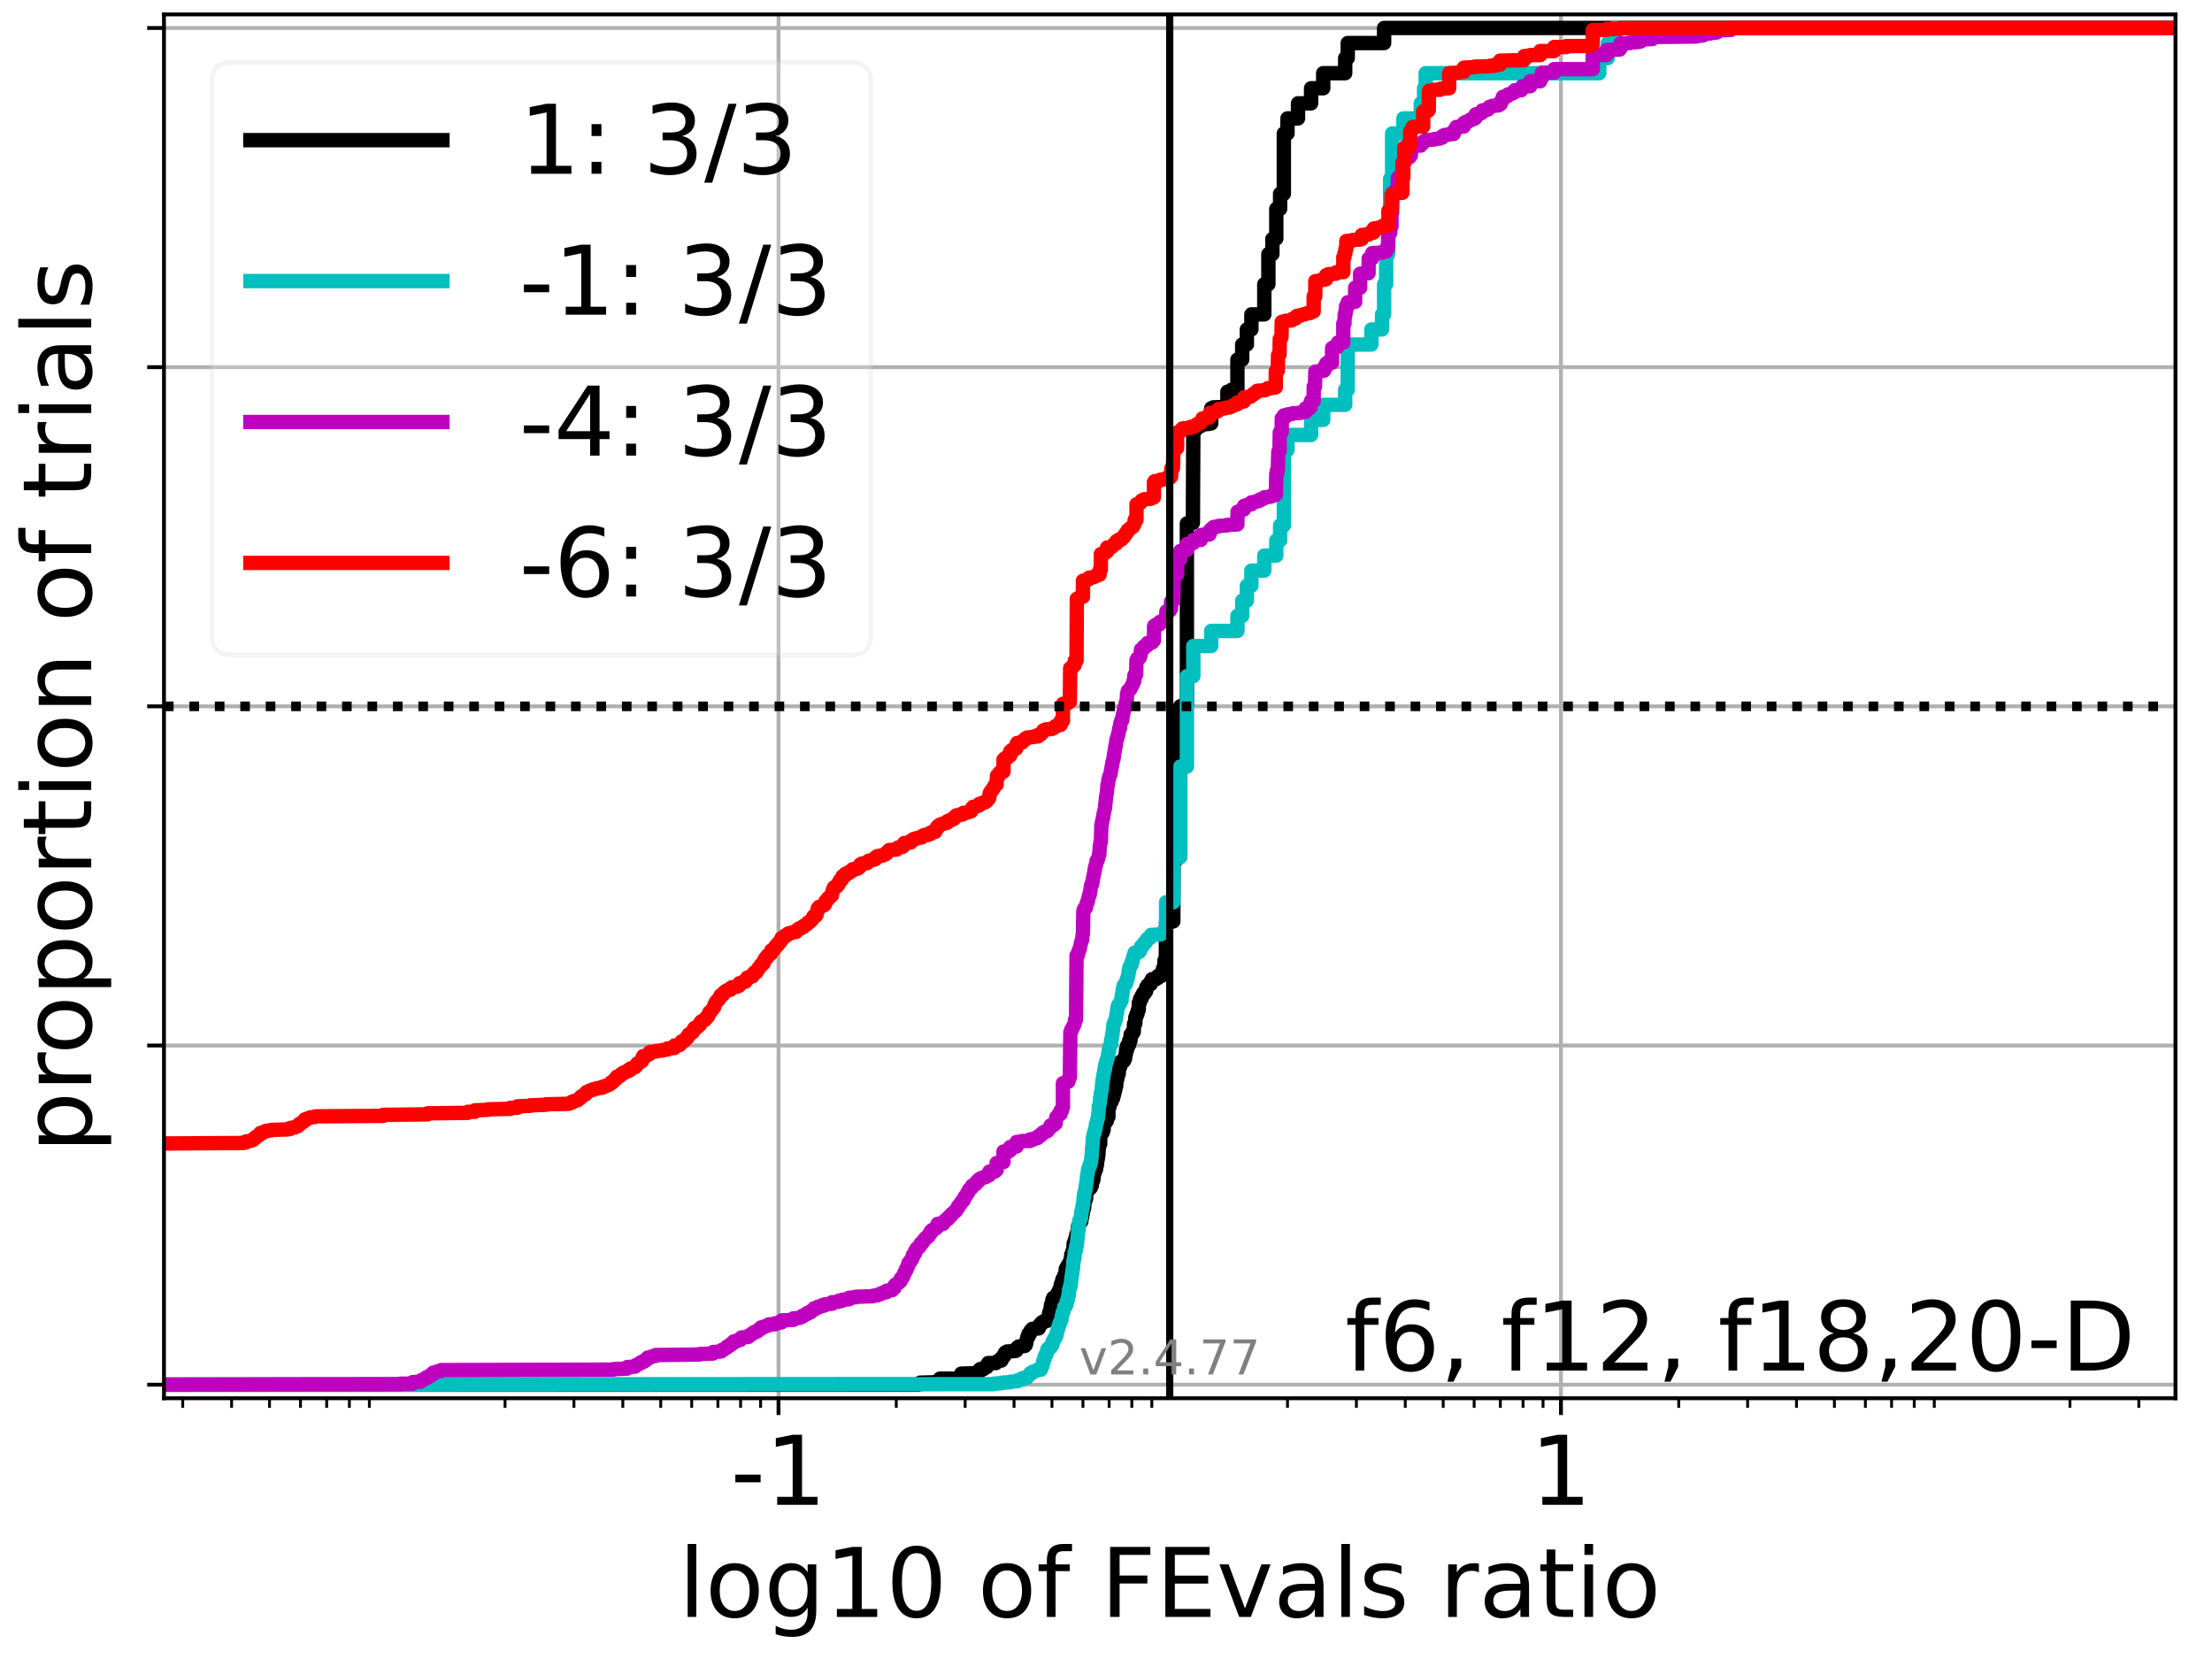 <?xml version="1.0" encoding="utf-8" standalone="no"?>
<!DOCTYPE svg PUBLIC "-//W3C//DTD SVG 1.1//EN"
  "http://www.w3.org/Graphics/SVG/1.1/DTD/svg11.dtd">
<!-- Created with matplotlib (https://matplotlib.org/) -->
<svg height="345.6pt" version="1.1" viewBox="0 0 460.8 345.6" width="460.8pt" xmlns="http://www.w3.org/2000/svg" xmlns:xlink="http://www.w3.org/1999/xlink">
 <defs>
  <style type="text/css">*{stroke-linecap:butt;stroke-linejoin:round;}</style>
 </defs>
 <g id="figure_1">
  <g id="patch_1">
   <path d="M 0 345.6 
L 460.8 345.6 
L 460.8 0 
L 0 0 
z
" style="fill:#ffffff;"/>
  </g>
  <g id="axes_1">
   <g id="patch_2">
    <path d="M 34.16 291.28 
L 453.192 291.28 
L 453.192 3 
L 34.16 3 
z
" style="fill:#ffffff;"/>
   </g>
   <g id="matplotlib.axis_1">
    <g id="xtick_1">
     <g id="line2d_1">
      <path clip-path="url(#p2d3f50962c)" d="M 162.177 291.28 
L 162.177 3 
" style="fill:none;stroke:#b0b0b0;stroke-linecap:square;stroke-width:0.8;"/>
     </g>
     <g id="line2d_2">
      <defs>
       <path d="M 0 0 
L 0 3.5 
" id="m11bffb3a95" style="stroke:#000000;stroke-width:0.8;"/>
      </defs>
      <g>
       <use style="stroke:#000000;stroke-width:0.8;" x="162.177" xlink:href="#m11bffb3a95" y="291.28"/>
      </g>
     </g>
     <g id="text_1">
      <!-- -1 -->
      <g transform="translate(152.207 313.477)scale(0.2 -0.2)">
       <defs>
        <path d="M 4.891 31.391 
L 31.203 31.391 
L 31.203 23.391 
L 4.891 23.391 
z
" id="DejaVuSans-45"/>
        <path d="M 12.406 8.297 
L 28.516 8.297 
L 28.516 63.922 
L 10.984 60.406 
L 10.984 69.391 
L 28.422 72.906 
L 38.281 72.906 
L 38.281 8.297 
L 54.391 8.297 
L 54.391 0 
L 12.406 0 
z
" id="DejaVuSans-49"/>
       </defs>
       <use xlink:href="#DejaVuSans-45"/>
       <use x="36.084" xlink:href="#DejaVuSans-49"/>
      </g>
     </g>
    </g>
    <g id="xtick_2">
     <g id="line2d_3">
      <path clip-path="url(#p2d3f50962c)" d="M 325.175 291.28 
L 325.175 3 
" style="fill:none;stroke:#b0b0b0;stroke-linecap:square;stroke-width:0.8;"/>
     </g>
     <g id="line2d_4">
      <g>
       <use style="stroke:#000000;stroke-width:0.8;" x="325.175" xlink:href="#m11bffb3a95" y="291.28"/>
      </g>
     </g>
     <g id="text_2">
      <!-- 1 -->
      <g transform="translate(318.812 313.477)scale(0.2 -0.2)">
       <use xlink:href="#DejaVuSans-49"/>
      </g>
     </g>
    </g>
    <g id="xtick_3">
     <g id="line2d_5">
      <defs>
       <path d="M 0 0 
L 0 2 
" id="ma4dc93a106" style="stroke:#000000;stroke-width:0.6;"/>
      </defs>
      <g>
       <use style="stroke:#000000;stroke-width:0.6;" x="38.064" xlink:href="#ma4dc93a106" y="291.28"/>
      </g>
     </g>
    </g>
    <g id="xtick_4">
     <g id="line2d_6">
      <g>
       <use style="stroke:#000000;stroke-width:0.6;" x="48.247" xlink:href="#ma4dc93a106" y="291.28"/>
      </g>
     </g>
    </g>
    <g id="xtick_5">
     <g id="line2d_7">
      <g>
       <use style="stroke:#000000;stroke-width:0.6;" x="56.145" xlink:href="#ma4dc93a106" y="291.28"/>
      </g>
     </g>
    </g>
    <g id="xtick_6">
     <g id="line2d_8">
      <g>
       <use style="stroke:#000000;stroke-width:0.6;" x="62.598" xlink:href="#ma4dc93a106" y="291.28"/>
      </g>
     </g>
    </g>
    <g id="xtick_7">
     <g id="line2d_9">
      <g>
       <use style="stroke:#000000;stroke-width:0.6;" x="68.054" xlink:href="#ma4dc93a106" y="291.28"/>
      </g>
     </g>
    </g>
    <g id="xtick_8">
     <g id="line2d_10">
      <g>
       <use style="stroke:#000000;stroke-width:0.6;" x="72.78" xlink:href="#ma4dc93a106" y="291.28"/>
      </g>
     </g>
    </g>
    <g id="xtick_9">
     <g id="line2d_11">
      <g>
       <use style="stroke:#000000;stroke-width:0.6;" x="76.949" xlink:href="#ma4dc93a106" y="291.28"/>
      </g>
     </g>
    </g>
    <g id="xtick_10">
     <g id="line2d_12">
      <g>
       <use style="stroke:#000000;stroke-width:0.6;" x="105.212" xlink:href="#ma4dc93a106" y="291.28"/>
      </g>
     </g>
    </g>
    <g id="xtick_11">
     <g id="line2d_13">
      <g>
       <use style="stroke:#000000;stroke-width:0.6;" x="119.563" xlink:href="#ma4dc93a106" y="291.28"/>
      </g>
     </g>
    </g>
    <g id="xtick_12">
     <g id="line2d_14">
      <g>
       <use style="stroke:#000000;stroke-width:0.6;" x="129.745" xlink:href="#ma4dc93a106" y="291.28"/>
      </g>
     </g>
    </g>
    <g id="xtick_13">
     <g id="line2d_15">
      <g>
       <use style="stroke:#000000;stroke-width:0.6;" x="137.644" xlink:href="#ma4dc93a106" y="291.28"/>
      </g>
     </g>
    </g>
    <g id="xtick_14">
     <g id="line2d_16">
      <g>
       <use style="stroke:#000000;stroke-width:0.6;" x="144.097" xlink:href="#ma4dc93a106" y="291.28"/>
      </g>
     </g>
    </g>
    <g id="xtick_15">
     <g id="line2d_17">
      <g>
       <use style="stroke:#000000;stroke-width:0.6;" x="149.553" xlink:href="#ma4dc93a106" y="291.28"/>
      </g>
     </g>
    </g>
    <g id="xtick_16">
     <g id="line2d_18">
      <g>
       <use style="stroke:#000000;stroke-width:0.6;" x="154.279" xlink:href="#ma4dc93a106" y="291.28"/>
      </g>
     </g>
    </g>
    <g id="xtick_17">
     <g id="line2d_19">
      <g>
       <use style="stroke:#000000;stroke-width:0.6;" x="158.448" xlink:href="#ma4dc93a106" y="291.28"/>
      </g>
     </g>
    </g>
    <g id="xtick_18">
     <g id="line2d_20">
      <g>
       <use style="stroke:#000000;stroke-width:0.6;" x="186.711" xlink:href="#ma4dc93a106" y="291.28"/>
      </g>
     </g>
    </g>
    <g id="xtick_19">
     <g id="line2d_21">
      <g>
       <use style="stroke:#000000;stroke-width:0.6;" x="201.062" xlink:href="#ma4dc93a106" y="291.28"/>
      </g>
     </g>
    </g>
    <g id="xtick_20">
     <g id="line2d_22">
      <g>
       <use style="stroke:#000000;stroke-width:0.6;" x="211.244" xlink:href="#ma4dc93a106" y="291.28"/>
      </g>
     </g>
    </g>
    <g id="xtick_21">
     <g id="line2d_23">
      <g>
       <use style="stroke:#000000;stroke-width:0.6;" x="219.142" xlink:href="#ma4dc93a106" y="291.28"/>
      </g>
     </g>
    </g>
    <g id="xtick_22">
     <g id="line2d_24">
      <g>
       <use style="stroke:#000000;stroke-width:0.6;" x="225.596" xlink:href="#ma4dc93a106" y="291.28"/>
      </g>
     </g>
    </g>
    <g id="xtick_23">
     <g id="line2d_25">
      <g>
       <use style="stroke:#000000;stroke-width:0.6;" x="231.052" xlink:href="#ma4dc93a106" y="291.28"/>
      </g>
     </g>
    </g>
    <g id="xtick_24">
     <g id="line2d_26">
      <g>
       <use style="stroke:#000000;stroke-width:0.6;" x="235.778" xlink:href="#ma4dc93a106" y="291.28"/>
      </g>
     </g>
    </g>
    <g id="xtick_25">
     <g id="line2d_27">
      <g>
       <use style="stroke:#000000;stroke-width:0.6;" x="239.947" xlink:href="#ma4dc93a106" y="291.28"/>
      </g>
     </g>
    </g>
    <g id="xtick_26">
     <g id="line2d_28">
      <g>
       <use style="stroke:#000000;stroke-width:0.6;" x="268.21" xlink:href="#ma4dc93a106" y="291.28"/>
      </g>
     </g>
    </g>
    <g id="xtick_27">
     <g id="line2d_29">
      <g>
       <use style="stroke:#000000;stroke-width:0.6;" x="282.561" xlink:href="#ma4dc93a106" y="291.28"/>
      </g>
     </g>
    </g>
    <g id="xtick_28">
     <g id="line2d_30">
      <g>
       <use style="stroke:#000000;stroke-width:0.6;" x="292.743" xlink:href="#ma4dc93a106" y="291.28"/>
      </g>
     </g>
    </g>
    <g id="xtick_29">
     <g id="line2d_31">
      <g>
       <use style="stroke:#000000;stroke-width:0.6;" x="300.641" xlink:href="#ma4dc93a106" y="291.28"/>
      </g>
     </g>
    </g>
    <g id="xtick_30">
     <g id="line2d_32">
      <g>
       <use style="stroke:#000000;stroke-width:0.6;" x="307.094" xlink:href="#ma4dc93a106" y="291.28"/>
      </g>
     </g>
    </g>
    <g id="xtick_31">
     <g id="line2d_33">
      <g>
       <use style="stroke:#000000;stroke-width:0.6;" x="312.551" xlink:href="#ma4dc93a106" y="291.28"/>
      </g>
     </g>
    </g>
    <g id="xtick_32">
     <g id="line2d_34">
      <g>
       <use style="stroke:#000000;stroke-width:0.6;" x="317.277" xlink:href="#ma4dc93a106" y="291.28"/>
      </g>
     </g>
    </g>
    <g id="xtick_33">
     <g id="line2d_35">
      <g>
       <use style="stroke:#000000;stroke-width:0.6;" x="321.446" xlink:href="#ma4dc93a106" y="291.28"/>
      </g>
     </g>
    </g>
    <g id="xtick_34">
     <g id="line2d_36">
      <g>
       <use style="stroke:#000000;stroke-width:0.6;" x="349.708" xlink:href="#ma4dc93a106" y="291.28"/>
      </g>
     </g>
    </g>
    <g id="xtick_35">
     <g id="line2d_37">
      <g>
       <use style="stroke:#000000;stroke-width:0.6;" x="364.06" xlink:href="#ma4dc93a106" y="291.28"/>
      </g>
     </g>
    </g>
    <g id="xtick_36">
     <g id="line2d_38">
      <g>
       <use style="stroke:#000000;stroke-width:0.6;" x="374.242" xlink:href="#ma4dc93a106" y="291.28"/>
      </g>
     </g>
    </g>
    <g id="xtick_37">
     <g id="line2d_39">
      <g>
       <use style="stroke:#000000;stroke-width:0.6;" x="382.14" xlink:href="#ma4dc93a106" y="291.28"/>
      </g>
     </g>
    </g>
    <g id="xtick_38">
     <g id="line2d_40">
      <g>
       <use style="stroke:#000000;stroke-width:0.6;" x="388.593" xlink:href="#ma4dc93a106" y="291.28"/>
      </g>
     </g>
    </g>
    <g id="xtick_39">
     <g id="line2d_41">
      <g>
       <use style="stroke:#000000;stroke-width:0.6;" x="394.049" xlink:href="#ma4dc93a106" y="291.28"/>
      </g>
     </g>
    </g>
    <g id="xtick_40">
     <g id="line2d_42">
      <g>
       <use style="stroke:#000000;stroke-width:0.6;" x="398.776" xlink:href="#ma4dc93a106" y="291.28"/>
      </g>
     </g>
    </g>
    <g id="xtick_41">
     <g id="line2d_43">
      <g>
       <use style="stroke:#000000;stroke-width:0.6;" x="402.945" xlink:href="#ma4dc93a106" y="291.28"/>
      </g>
     </g>
    </g>
    <g id="xtick_42">
     <g id="line2d_44">
      <g>
       <use style="stroke:#000000;stroke-width:0.6;" x="431.207" xlink:href="#ma4dc93a106" y="291.28"/>
      </g>
     </g>
    </g>
    <g id="xtick_43">
     <g id="line2d_45">
      <g>
       <use style="stroke:#000000;stroke-width:0.6;" x="445.559" xlink:href="#ma4dc93a106" y="291.28"/>
      </g>
     </g>
    </g>
    <g id="text_3">
     <!-- log10 of FEvals ratio -->
     <g transform="translate(141.371 336.833)scale(0.2 -0.2)">
      <defs>
       <path d="M 9.422 75.984 
L 18.406 75.984 
L 18.406 0 
L 9.422 0 
z
" id="DejaVuSans-108"/>
       <path d="M 30.609 48.391 
Q 23.391 48.391 19.188 42.75 
Q 14.984 37.109 14.984 27.297 
Q 14.984 17.484 19.156 11.844 
Q 23.344 6.203 30.609 6.203 
Q 37.797 6.203 41.984 11.859 
Q 46.188 17.531 46.188 27.297 
Q 46.188 37.016 41.984 42.703 
Q 37.797 48.391 30.609 48.391 
z
M 30.609 56 
Q 42.328 56 49.016 48.375 
Q 55.719 40.766 55.719 27.297 
Q 55.719 13.875 49.016 6.219 
Q 42.328 -1.422 30.609 -1.422 
Q 18.844 -1.422 12.172 6.219 
Q 5.516 13.875 5.516 27.297 
Q 5.516 40.766 12.172 48.375 
Q 18.844 56 30.609 56 
z
" id="DejaVuSans-111"/>
       <path d="M 45.406 27.984 
Q 45.406 37.75 41.375 43.109 
Q 37.359 48.484 30.078 48.484 
Q 22.859 48.484 18.828 43.109 
Q 14.797 37.75 14.797 27.984 
Q 14.797 18.266 18.828 12.891 
Q 22.859 7.516 30.078 7.516 
Q 37.359 7.516 41.375 12.891 
Q 45.406 18.266 45.406 27.984 
z
M 54.391 6.781 
Q 54.391 -7.172 48.188 -13.984 
Q 42 -20.797 29.203 -20.797 
Q 24.469 -20.797 20.266 -20.094 
Q 16.062 -19.391 12.109 -17.922 
L 12.109 -9.188 
Q 16.062 -11.328 19.922 -12.344 
Q 23.781 -13.375 27.781 -13.375 
Q 36.625 -13.375 41.016 -8.766 
Q 45.406 -4.156 45.406 5.172 
L 45.406 9.625 
Q 42.625 4.781 38.281 2.391 
Q 33.938 0 27.875 0 
Q 17.828 0 11.672 7.656 
Q 5.516 15.328 5.516 27.984 
Q 5.516 40.672 11.672 48.328 
Q 17.828 56 27.875 56 
Q 33.938 56 38.281 53.609 
Q 42.625 51.219 45.406 46.391 
L 45.406 54.688 
L 54.391 54.688 
z
" id="DejaVuSans-103"/>
       <path d="M 31.781 66.406 
Q 24.172 66.406 20.328 58.906 
Q 16.5 51.422 16.5 36.375 
Q 16.5 21.391 20.328 13.891 
Q 24.172 6.391 31.781 6.391 
Q 39.453 6.391 43.281 13.891 
Q 47.125 21.391 47.125 36.375 
Q 47.125 51.422 43.281 58.906 
Q 39.453 66.406 31.781 66.406 
z
M 31.781 74.219 
Q 44.047 74.219 50.516 64.516 
Q 56.984 54.828 56.984 36.375 
Q 56.984 17.969 50.516 8.266 
Q 44.047 -1.422 31.781 -1.422 
Q 19.531 -1.422 13.062 8.266 
Q 6.594 17.969 6.594 36.375 
Q 6.594 54.828 13.062 64.516 
Q 19.531 74.219 31.781 74.219 
z
" id="DejaVuSans-48"/>
       <path id="DejaVuSans-32"/>
       <path d="M 37.109 75.984 
L 37.109 68.5 
L 28.516 68.5 
Q 23.688 68.5 21.797 66.547 
Q 19.922 64.594 19.922 59.516 
L 19.922 54.688 
L 34.719 54.688 
L 34.719 47.703 
L 19.922 47.703 
L 19.922 0 
L 10.891 0 
L 10.891 47.703 
L 2.297 47.703 
L 2.297 54.688 
L 10.891 54.688 
L 10.891 58.5 
Q 10.891 67.625 15.141 71.797 
Q 19.391 75.984 28.609 75.984 
z
" id="DejaVuSans-102"/>
       <path d="M 9.812 72.906 
L 51.703 72.906 
L 51.703 64.594 
L 19.672 64.594 
L 19.672 43.109 
L 48.578 43.109 
L 48.578 34.812 
L 19.672 34.812 
L 19.672 0 
L 9.812 0 
z
" id="DejaVuSans-70"/>
       <path d="M 9.812 72.906 
L 55.906 72.906 
L 55.906 64.594 
L 19.672 64.594 
L 19.672 43.016 
L 54.391 43.016 
L 54.391 34.719 
L 19.672 34.719 
L 19.672 8.297 
L 56.781 8.297 
L 56.781 0 
L 9.812 0 
z
" id="DejaVuSans-69"/>
       <path d="M 2.984 54.688 
L 12.5 54.688 
L 29.594 8.797 
L 46.688 54.688 
L 56.203 54.688 
L 35.688 0 
L 23.484 0 
z
" id="DejaVuSans-118"/>
       <path d="M 34.281 27.484 
Q 23.391 27.484 19.188 25 
Q 14.984 22.516 14.984 16.5 
Q 14.984 11.719 18.141 8.906 
Q 21.297 6.109 26.703 6.109 
Q 34.188 6.109 38.703 11.406 
Q 43.219 16.703 43.219 25.484 
L 43.219 27.484 
z
M 52.203 31.203 
L 52.203 0 
L 43.219 0 
L 43.219 8.297 
Q 40.141 3.328 35.547 0.953 
Q 30.953 -1.422 24.312 -1.422 
Q 15.922 -1.422 10.953 3.297 
Q 6 8.016 6 15.922 
Q 6 25.141 12.172 29.828 
Q 18.359 34.516 30.609 34.516 
L 43.219 34.516 
L 43.219 35.406 
Q 43.219 41.609 39.141 45 
Q 35.062 48.391 27.688 48.391 
Q 23 48.391 18.547 47.266 
Q 14.109 46.141 10.016 43.891 
L 10.016 52.203 
Q 14.938 54.109 19.578 55.047 
Q 24.219 56 28.609 56 
Q 40.484 56 46.344 49.844 
Q 52.203 43.703 52.203 31.203 
z
" id="DejaVuSans-97"/>
       <path d="M 44.281 53.078 
L 44.281 44.578 
Q 40.484 46.531 36.375 47.5 
Q 32.281 48.484 27.875 48.484 
Q 21.188 48.484 17.844 46.438 
Q 14.5 44.391 14.5 40.281 
Q 14.5 37.156 16.891 35.375 
Q 19.281 33.594 26.516 31.984 
L 29.594 31.297 
Q 39.156 29.25 43.188 25.516 
Q 47.219 21.781 47.219 15.094 
Q 47.219 7.469 41.188 3.016 
Q 35.156 -1.422 24.609 -1.422 
Q 20.219 -1.422 15.453 -0.562 
Q 10.688 0.297 5.422 2 
L 5.422 11.281 
Q 10.406 8.688 15.234 7.391 
Q 20.062 6.109 24.812 6.109 
Q 31.156 6.109 34.562 8.281 
Q 37.984 10.453 37.984 14.406 
Q 37.984 18.062 35.516 20.016 
Q 33.062 21.969 24.703 23.781 
L 21.578 24.516 
Q 13.234 26.266 9.516 29.906 
Q 5.812 33.547 5.812 39.891 
Q 5.812 47.609 11.281 51.797 
Q 16.75 56 26.812 56 
Q 31.781 56 36.172 55.266 
Q 40.578 54.547 44.281 53.078 
z
" id="DejaVuSans-115"/>
       <path d="M 41.109 46.297 
Q 39.594 47.172 37.812 47.578 
Q 36.031 48 33.891 48 
Q 26.266 48 22.188 43.047 
Q 18.109 38.094 18.109 28.812 
L 18.109 0 
L 9.078 0 
L 9.078 54.688 
L 18.109 54.688 
L 18.109 46.188 
Q 20.953 51.172 25.484 53.578 
Q 30.031 56 36.531 56 
Q 37.453 56 38.578 55.875 
Q 39.703 55.766 41.062 55.516 
z
" id="DejaVuSans-114"/>
       <path d="M 18.312 70.219 
L 18.312 54.688 
L 36.812 54.688 
L 36.812 47.703 
L 18.312 47.703 
L 18.312 18.016 
Q 18.312 11.328 20.141 9.422 
Q 21.969 7.516 27.594 7.516 
L 36.812 7.516 
L 36.812 0 
L 27.594 0 
Q 17.188 0 13.234 3.875 
Q 9.281 7.766 9.281 18.016 
L 9.281 47.703 
L 2.688 47.703 
L 2.688 54.688 
L 9.281 54.688 
L 9.281 70.219 
z
" id="DejaVuSans-116"/>
       <path d="M 9.422 54.688 
L 18.406 54.688 
L 18.406 0 
L 9.422 0 
z
M 9.422 75.984 
L 18.406 75.984 
L 18.406 64.594 
L 9.422 64.594 
z
" id="DejaVuSans-105"/>
      </defs>
      <use xlink:href="#DejaVuSans-108"/>
      <use x="27.783" xlink:href="#DejaVuSans-111"/>
      <use x="88.965" xlink:href="#DejaVuSans-103"/>
      <use x="152.441" xlink:href="#DejaVuSans-49"/>
      <use x="216.064" xlink:href="#DejaVuSans-48"/>
      <use x="279.688" xlink:href="#DejaVuSans-32"/>
      <use x="311.475" xlink:href="#DejaVuSans-111"/>
      <use x="372.656" xlink:href="#DejaVuSans-102"/>
      <use x="407.861" xlink:href="#DejaVuSans-32"/>
      <use x="439.648" xlink:href="#DejaVuSans-70"/>
      <use x="497.168" xlink:href="#DejaVuSans-69"/>
      <use x="560.352" xlink:href="#DejaVuSans-118"/>
      <use x="619.531" xlink:href="#DejaVuSans-97"/>
      <use x="680.811" xlink:href="#DejaVuSans-108"/>
      <use x="708.594" xlink:href="#DejaVuSans-115"/>
      <use x="760.693" xlink:href="#DejaVuSans-32"/>
      <use x="792.48" xlink:href="#DejaVuSans-114"/>
      <use x="833.594" xlink:href="#DejaVuSans-97"/>
      <use x="894.873" xlink:href="#DejaVuSans-116"/>
      <use x="934.082" xlink:href="#DejaVuSans-105"/>
      <use x="961.865" xlink:href="#DejaVuSans-111"/>
     </g>
    </g>
   </g>
   <g id="matplotlib.axis_2">
    <g id="ytick_1">
     <g id="line2d_46">
      <path clip-path="url(#p2d3f50962c)" d="M 34.16 288.454 
L 453.192 288.454 
" style="fill:none;stroke:#b0b0b0;stroke-linecap:square;stroke-width:0.8;"/>
     </g>
     <g id="line2d_47">
      <defs>
       <path d="M 0 0 
L -3.5 0 
" id="m27c94c9c6f" style="stroke:#000000;stroke-width:0.8;"/>
      </defs>
      <g>
       <use style="stroke:#000000;stroke-width:0.8;" x="34.16" xlink:href="#m27c94c9c6f" y="288.454"/>
      </g>
     </g>
    </g>
    <g id="ytick_2">
     <g id="line2d_48">
      <path clip-path="url(#p2d3f50962c)" d="M 34.16 217.797 
L 453.192 217.797 
" style="fill:none;stroke:#b0b0b0;stroke-linecap:square;stroke-width:0.8;"/>
     </g>
     <g id="line2d_49">
      <g>
       <use style="stroke:#000000;stroke-width:0.8;" x="34.16" xlink:href="#m27c94c9c6f" y="217.797"/>
      </g>
     </g>
    </g>
    <g id="ytick_3">
     <g id="line2d_50">
      <path clip-path="url(#p2d3f50962c)" d="M 34.16 147.14 
L 453.192 147.14 
" style="fill:none;stroke:#b0b0b0;stroke-linecap:square;stroke-width:0.8;"/>
     </g>
     <g id="line2d_51">
      <g>
       <use style="stroke:#000000;stroke-width:0.8;" x="34.16" xlink:href="#m27c94c9c6f" y="147.14"/>
      </g>
     </g>
    </g>
    <g id="ytick_4">
     <g id="line2d_52">
      <path clip-path="url(#p2d3f50962c)" d="M 34.16 76.483 
L 453.192 76.483 
" style="fill:none;stroke:#b0b0b0;stroke-linecap:square;stroke-width:0.8;"/>
     </g>
     <g id="line2d_53">
      <g>
       <use style="stroke:#000000;stroke-width:0.8;" x="34.16" xlink:href="#m27c94c9c6f" y="76.483"/>
      </g>
     </g>
    </g>
    <g id="ytick_5">
     <g id="line2d_54">
      <path clip-path="url(#p2d3f50962c)" d="M 34.16 5.826 
L 453.192 5.826 
" style="fill:none;stroke:#b0b0b0;stroke-linecap:square;stroke-width:0.8;"/>
     </g>
     <g id="line2d_55">
      <g>
       <use style="stroke:#000000;stroke-width:0.8;" x="34.16" xlink:href="#m27c94c9c6f" y="5.826"/>
      </g>
     </g>
    </g>
    <g id="text_4">
     <!-- proportion of trials -->
     <g transform="translate(19.001 240.146)rotate(-90)scale(0.2 -0.2)">
      <defs>
       <path d="M 18.109 8.203 
L 18.109 -20.797 
L 9.078 -20.797 
L 9.078 54.688 
L 18.109 54.688 
L 18.109 46.391 
Q 20.953 51.266 25.266 53.625 
Q 29.594 56 35.594 56 
Q 45.562 56 51.781 48.094 
Q 58.016 40.188 58.016 27.297 
Q 58.016 14.406 51.781 6.484 
Q 45.562 -1.422 35.594 -1.422 
Q 29.594 -1.422 25.266 0.953 
Q 20.953 3.328 18.109 8.203 
z
M 48.688 27.297 
Q 48.688 37.203 44.609 42.844 
Q 40.531 48.484 33.406 48.484 
Q 26.266 48.484 22.188 42.844 
Q 18.109 37.203 18.109 27.297 
Q 18.109 17.391 22.188 11.75 
Q 26.266 6.109 33.406 6.109 
Q 40.531 6.109 44.609 11.75 
Q 48.688 17.391 48.688 27.297 
z
" id="DejaVuSans-112"/>
       <path d="M 54.891 33.016 
L 54.891 0 
L 45.906 0 
L 45.906 32.719 
Q 45.906 40.484 42.875 44.328 
Q 39.844 48.188 33.797 48.188 
Q 26.516 48.188 22.312 43.547 
Q 18.109 38.922 18.109 30.906 
L 18.109 0 
L 9.078 0 
L 9.078 54.688 
L 18.109 54.688 
L 18.109 46.188 
Q 21.344 51.125 25.703 53.562 
Q 30.078 56 35.797 56 
Q 45.219 56 50.047 50.172 
Q 54.891 44.344 54.891 33.016 
z
" id="DejaVuSans-110"/>
      </defs>
      <use xlink:href="#DejaVuSans-112"/>
      <use x="63.477" xlink:href="#DejaVuSans-114"/>
      <use x="102.34" xlink:href="#DejaVuSans-111"/>
      <use x="163.521" xlink:href="#DejaVuSans-112"/>
      <use x="226.998" xlink:href="#DejaVuSans-111"/>
      <use x="288.18" xlink:href="#DejaVuSans-114"/>
      <use x="329.293" xlink:href="#DejaVuSans-116"/>
      <use x="368.502" xlink:href="#DejaVuSans-105"/>
      <use x="396.285" xlink:href="#DejaVuSans-111"/>
      <use x="457.467" xlink:href="#DejaVuSans-110"/>
      <use x="520.846" xlink:href="#DejaVuSans-32"/>
      <use x="552.633" xlink:href="#DejaVuSans-111"/>
      <use x="613.814" xlink:href="#DejaVuSans-102"/>
      <use x="649.02" xlink:href="#DejaVuSans-32"/>
      <use x="680.807" xlink:href="#DejaVuSans-116"/>
      <use x="720.016" xlink:href="#DejaVuSans-114"/>
      <use x="761.129" xlink:href="#DejaVuSans-105"/>
      <use x="788.912" xlink:href="#DejaVuSans-97"/>
      <use x="850.191" xlink:href="#DejaVuSans-108"/>
      <use x="877.975" xlink:href="#DejaVuSans-115"/>
     </g>
    </g>
   </g>
   <g id="line2d_56">
    <path clip-path="url(#p2d3f50962c)" d="M 34.16 288.454 
L 191.325 288.454 
L 191.325 288.349 
L 191.325 288.244 
L 191.685 288.14 
L 191.685 288.035 
L 195.404 287.93 
L 195.404 287.826 
L 195.606 287.826 
L 195.606 287.721 
L 195.606 287.407 
L 195.809 287.407 
L 195.809 287.302 
L 195.809 287.198 
L 199.692 287.198 
L 199.692 287.093 
L 199.692 286.988 
L 200.016 286.884 
L 200.052 286.674 
L 200.246 286.674 
L 200.246 286.57 
L 200.246 286.151 
L 203.571 286.046 
L 203.571 285.941 
L 203.973 285.837 
L 203.973 285.418 
L 204.176 285.313 
L 204.176 285.313 
L 204.176 285.209 
L 204.881 285.209 
L 204.881 285.104 
L 204.881 284.999 
L 205.241 284.895 
L 205.241 284.79 
L 205.587 284.79 
L 205.587 284.685 
L 205.587 284.371 
L 205.856 284.371 
L 205.856 284.267 
L 205.856 283.953 
L 207.465 283.953 
L 207.465 283.848 
L 207.465 283.743 
L 207.826 283.639 
L 207.826 283.534 
L 208.612 283.429 
L 208.612 282.906 
L 208.844 282.801 
L 208.844 282.697 
L 209.162 282.592 
L 209.162 282.173 
L 209.365 282.173 
L 209.365 282.068 
L 209.405 281.754 
L 209.766 281.65 
L 209.766 281.545 
L 211.545 281.44 
L 211.545 281.336 
L 211.746 281.336 
L 211.746 281.231 
L 211.746 280.917 
L 211.949 280.917 
L 211.949 280.812 
L 211.949 280.708 
L 212.201 280.708 
L 212.201 280.603 
L 212.201 280.498 
L 213.485 280.394 
L 213.572 280.184 
L 213.686 280.184 
L 213.686 280.08 
L 213.686 279.766 
L 213.801 279.766 
L 213.801 279.661 
L 213.889 279.033 
L 213.953 279.033 
L 213.953 278.928 
L 214.033 278.509 
L 214.223 278.509 
L 214.223 278.405 
L 214.249 277.881 
L 214.61 277.777 
L 214.659 277.253 
L 214.838 277.253 
L 214.838 277.149 
L 214.838 277.044 
L 215.019 277.044 
L 215.019 276.939 
L 215.019 276.835 
L 216.386 276.73 
L 216.386 276.207 
L 216.636 276.102 
L 216.636 275.893 
L 216.997 275.788 
L 217.019 275.474 
L 217.379 275.369 
L 217.379 275.264 
L 218.128 275.16 
L 218.128 275.055 
L 218.326 275.055 
L 218.326 274.95 
L 218.329 274.427 
L 218.51 274.427 
L 218.51 274.322 
L 218.557 273.485 
L 218.733 273.38 
L 218.738 272.962 
L 218.873 272.857 
L 218.94 271.81 
L 219.142 271.705 
L 219.233 270.763 
L 219.412 270.763 
L 219.412 270.659 
L 219.412 270.345 
L 219.94 270.24 
L 219.94 270.031 
L 220.289 269.926 
L 220.3 269.403 
L 220.468 269.403 
L 220.468 269.298 
L 220.568 268.879 
L 220.649 268.879 
L 220.649 268.774 
L 220.716 268.565 
L 220.917 268.46 
L 220.976 267.623 
L 221.12 267.518 
L 221.155 267.1 
L 221.3 267.1 
L 221.3 266.995 
L 221.336 266.472 
L 221.503 266.472 
L 221.503 266.367 
L 221.503 266.262 
L 221.65 266.262 
L 221.65 266.158 
L 221.727 265.634 
L 221.982 265.529 
L 222.01 264.378 
L 222.162 264.378 
L 222.162 264.273 
L 222.162 264.064 
L 222.343 264.064 
L 222.343 263.959 
L 222.388 263.645 
L 222.751 263.541 
L 222.791 263.017 
L 222.952 262.913 
L 222.993 262.389 
L 223.154 262.285 
L 223.17 261.342 
L 223.349 261.238 
L 223.401 260.714 
L 223.579 260.714 
L 223.579 260.61 
L 223.667 259.04 
L 223.811 258.935 
L 223.819 258.621 
L 223.936 258.621 
L 223.936 258.516 
L 224.019 257.993 
L 224.167 257.993 
L 224.167 257.888 
L 224.225 257.155 
L 224.368 257.155 
L 224.368 257.051 
L 224.424 256.632 
L 224.534 256.527 
L 224.534 256.527 
L 224.586 255.481 
L 224.772 255.376 
L 224.855 254.748 
L 225.055 254.643 
L 225.055 254.434 
L 225.257 254.434 
L 225.257 254.329 
L 225.327 253.492 
L 225.446 253.492 
L 225.446 253.387 
L 225.529 252.759 
L 225.557 252.759 
L 225.557 252.654 
L 225.626 252.131 
L 225.729 252.026 
L 225.806 251.503 
L 225.861 251.503 
L 225.861 251.398 
L 225.94 250.247 
L 226.062 250.247 
L 226.062 250.142 
L 226.171 249.619 
L 226.263 249.619 
L 226.263 249.514 
L 226.263 248.362 
L 226.466 248.362 
L 226.466 248.258 
L 226.466 247.734 
L 227.04 247.63 
L 227.04 247.525 
L 227.242 247.42 
L 227.242 247.002 
L 227.43 247.002 
L 227.43 246.897 
L 227.478 246.164 
L 227.662 246.06 
L 227.768 245.641 
L 227.793 245.641 
L 227.793 245.536 
L 227.88 244.699 
L 227.947 244.594 
L 228.048 244.175 
L 228.083 244.175 
L 228.083 244.071 
L 228.128 243.757 
L 228.305 243.652 
L 228.413 242.71 
L 228.505 242.71 
L 228.505 242.605 
L 228.614 241.559 
L 228.685 241.454 
L 228.78 240.616 
L 228.815 240.616 
L 228.815 240.512 
L 228.92 238.837 
L 228.979 238.837 
L 228.979 238.732 
L 229.018 238.418 
L 229.189 238.314 
L 229.209 236.429 
L 229.441 236.325 
L 229.525 236.011 
L 229.667 236.011 
L 229.667 235.906 
L 229.727 235.383 
L 229.897 235.383 
L 229.897 235.278 
L 229.93 234.126 
L 230.128 234.126 
L 230.128 234.022 
L 230.128 233.917 
L 230.281 233.917 
L 230.281 233.812 
L 230.341 233.603 
L 230.571 233.498 
L 230.571 233.498 
L 230.673 232.766 
L 230.898 232.661 
L 230.903 230.672 
L 231.134 230.567 
L 231.134 230.567 
L 231.167 229.939 
L 231.281 229.939 
L 231.281 229.835 
L 231.281 229.521 
L 231.55 229.521 
L 231.55 229.416 
L 231.652 228.893 
L 231.882 228.788 
L 231.926 228.16 
L 232.049 228.16 
L 232.049 228.055 
L 232.127 227.532 
L 232.204 227.532 
L 232.204 227.427 
L 232.29 227.008 
L 232.329 227.008 
L 232.329 226.904 
L 232.404 226.38 
L 232.52 226.276 
L 232.52 226.276 
L 232.606 224.81 
L 232.771 224.706 
L 232.809 223.868 
L 233.04 223.763 
L 233.146 222.298 
L 233.377 222.193 
L 233.455 221.147 
L 234.137 221.042 
L 234.202 220.518 
L 234.367 220.518 
L 234.367 220.414 
L 234.471 219.576 
L 234.55 219.576 
L 234.55 219.472 
L 234.598 218.634 
L 234.819 218.634 
L 234.819 218.53 
L 234.819 217.797 
L 235.125 217.797 
L 235.125 217.692 
L 235.125 217.588 
L 235.238 217.588 
L 235.238 217.483 
L 235.238 216.75 
L 235.507 216.75 
L 235.507 216.645 
L 235.535 215.494 
L 235.912 215.389 
L 235.912 214.971 
L 236.181 214.971 
L 236.181 214.866 
L 236.244 213.296 
L 236.513 213.191 
L 236.513 211.935 
L 236.688 211.935 
L 236.688 211.83 
L 236.738 211.307 
L 236.968 211.202 
L 237.016 210.469 
L 237.223 210.365 
L 237.246 208.899 
L 237.477 208.795 
L 237.477 208.795 
L 237.513 208.062 
L 237.861 207.957 
L 237.895 207.329 
L 238.13 207.329 
L 238.13 207.225 
L 238.13 206.91 
L 238.487 206.91 
L 238.487 206.806 
L 238.487 206.492 
L 238.756 206.492 
L 238.756 206.387 
L 238.796 205.654 
L 239.065 205.654 
L 239.065 205.55 
L 239.065 205.236 
L 239.386 205.236 
L 239.386 205.131 
L 239.386 205.026 
L 239.708 205.026 
L 239.708 204.922 
L 239.749 204.398 
L 239.977 204.398 
L 239.977 204.294 
L 239.977 203.98 
L 240.816 203.98 
L 240.816 203.875 
L 240.816 203.77 
L 241.165 203.77 
L 241.165 203.665 
L 241.165 203.351 
L 241.852 203.351 
L 241.852 203.247 
L 241.852 202.933 
L 242.029 202.933 
L 242.029 202.828 
L 242.029 202.514 
L 242.299 202.514 
L 242.299 202.409 
L 242.309 201.677 
L 242.526 201.572 
L 242.587 200.106 
L 242.856 200.106 
L 242.856 200.002 
L 242.915 192.151 
L 243.837 192.151 
L 243.837 192.046 
L 243.837 191.942 
L 244.421 191.942 
L 244.421 191.837 
L 244.475 179.171 
L 245.101 179.066 
L 245.101 178.857 
L 245.411 178.752 
L 245.411 178.543 
L 245.866 178.438 
L 245.866 178.438 
L 245.866 147.14 
L 246.322 147.14 
L 246.322 147.035 
L 246.322 146.931 
L 247.086 146.826 
L 247.086 146.721 
L 247.254 146.721 
L 247.254 146.617 
L 247.254 109.038 
L 248.502 108.933 
L 248.59 89.882 
L 248.644 89.882 
L 248.644 89.777 
L 248.644 89.672 
L 248.924 89.672 
L 248.924 89.568 
L 248.924 89.463 
L 249.189 89.463 
L 249.189 89.358 
L 249.201 88.835 
L 250.195 88.73 
L 250.195 88.416 
L 251.812 88.312 
L 251.812 88.207 
L 252.319 88.207 
L 252.319 88.102 
L 252.319 85.067 
L 252.747 84.962 
L 252.747 84.857 
L 255.693 84.753 
L 255.693 81.612 
L 256.261 81.508 
L 256.261 81.403 
L 256.538 81.403 
L 256.538 81.298 
L 256.538 81.194 
L 257.775 81.194 
L 257.775 81.089 
L 257.775 74.913 
L 258.772 74.913 
L 258.772 74.808 
L 258.772 71.773 
L 259.742 71.773 
L 259.742 71.668 
L 259.742 68.632 
L 260.686 68.632 
L 260.686 68.528 
L 260.686 65.492 
L 263.376 65.492 
L 263.376 65.387 
L 263.376 59.211 
L 264.228 59.211 
L 264.228 59.107 
L 264.228 52.931 
L 265.061 52.931 
L 265.061 52.826 
L 265.061 49.791 
L 265.875 49.686 
L 265.875 49.686 
L 265.875 43.51 
L 266.67 43.51 
L 266.67 43.405 
L 266.67 40.37 
L 267.448 40.37 
L 267.448 40.265 
L 267.448 27.808 
L 268.21 27.808 
L 268.21 27.704 
L 268.21 24.668 
L 270.4 24.668 
L 270.4 24.563 
L 270.4 21.528 
L 273.124 21.528 
L 273.124 21.423 
L 273.124 18.387 
L 275.653 18.387 
L 275.653 18.283 
L 275.653 15.247 
L 280.226 15.247 
L 280.226 15.143 
L 280.226 12.107 
L 280.759 12.107 
L 280.759 12.002 
L 280.759 8.967 
L 288.338 8.967 
L 288.338 8.862 
L 288.338 5.826 
L 453.192 5.826 
L 453.192 5.826 
" style="fill:none;stroke:#000000;stroke-linecap:square;stroke-width:3;"/>
   </g>
   <g id="line2d_57">
    <path clip-path="url(#p2d3f50962c)" style="fill:none;stroke:#000000;stroke-linecap:square;stroke-width:3;"/>
   </g>
   <g id="line2d_58">
    <path clip-path="url(#p2d3f50962c)" d="M 34.16 288.454 
L 207.031 288.349 
L 207.031 288.244 
L 208.691 288.14 
L 208.691 288.035 
L 210.533 287.93 
L 210.533 287.826 
L 212.04 287.721 
L 212.04 287.512 
L 212.77 287.407 
L 212.77 287.302 
L 213.01 287.302 
L 213.01 287.198 
L 213.01 287.093 
L 213.953 286.988 
L 213.953 286.779 
L 214.186 286.674 
L 214.283 286.465 
L 214.567 286.36 
L 214.645 286.046 
L 215.099 285.941 
L 215.129 285.732 
L 215.769 285.627 
L 215.769 285.523 
L 216.226 285.418 
L 216.226 285.313 
L 216.858 285.313 
L 216.858 285.209 
L 216.93 284.79 
L 217.064 284.685 
L 217.072 284.476 
L 217.199 284.476 
L 217.199 284.371 
L 217.214 284.057 
L 217.334 283.953 
L 217.334 283.953 
L 217.348 283.429 
L 217.483 283.325 
L 217.483 283.115 
L 217.618 283.115 
L 217.618 283.011 
L 217.618 282.592 
L 217.776 282.487 
L 217.776 282.278 
L 217.945 282.173 
L 218.045 281.859 
L 218.122 281.754 
L 218.18 281.126 
L 218.329 281.022 
L 218.329 280.917 
L 218.578 280.812 
L 218.578 280.708 
L 218.873 280.708 
L 218.873 280.603 
L 218.941 280.394 
L 219.142 280.289 
L 219.142 279.975 
L 219.278 279.975 
L 219.278 279.87 
L 219.278 279.452 
L 219.451 279.347 
L 219.451 279.137 
L 219.575 279.137 
L 219.575 279.033 
L 219.675 278.719 
L 219.939 278.614 
L 219.944 278.3 
L 220.079 278.195 
L 220.181 277.463 
L 220.229 277.358 
L 220.305 277.149 
L 220.377 277.044 
L 220.421 276.625 
L 220.525 276.521 
L 220.545 276.207 
L 220.661 276.102 
L 220.716 275.683 
L 220.809 275.578 
L 220.85 275.369 
L 220.985 275.264 
L 221.075 274.95 
L 221.12 274.95 
L 221.12 274.846 
L 221.225 274.008 
L 221.288 273.904 
L 221.371 273.38 
L 221.489 273.38 
L 221.489 273.276 
L 221.597 272.857 
L 221.63 272.857 
L 221.63 272.752 
L 221.721 272.229 
L 222.026 272.124 
L 222.056 271.81 
L 222.181 271.705 
L 222.222 271.077 
L 222.321 271.077 
L 222.321 270.973 
L 222.356 270.659 
L 222.491 270.554 
L 222.51 270.031 
L 222.627 270.031 
L 222.627 269.926 
L 222.71 268.67 
L 222.763 268.67 
L 222.763 268.565 
L 222.845 268.251 
L 222.952 268.251 
L 222.952 268.146 
L 222.979 267.623 
L 223.086 267.518 
L 223.192 266.158 
L 223.221 266.158 
L 223.221 266.053 
L 223.326 265.425 
L 223.356 265.425 
L 223.356 265.32 
L 223.461 264.273 
L 223.544 264.169 
L 223.596 262.703 
L 223.699 262.703 
L 223.699 262.599 
L 223.732 262.075 
L 223.828 262.075 
L 223.828 261.97 
L 223.869 260.924 
L 223.99 260.819 
L 224.016 260.505 
L 224.136 260.4 
L 224.136 260.4 
L 224.163 259.668 
L 224.269 259.668 
L 224.269 259.563 
L 224.378 258.83 
L 224.39 258.83 
L 224.39 258.726 
L 224.483 257.783 
L 224.525 257.679 
L 224.607 256.213 
L 224.637 256.213 
L 224.637 256.109 
L 224.715 255.376 
L 224.772 255.376 
L 224.772 255.271 
L 224.828 254.329 
L 224.962 254.224 
L 224.962 254.015 
L 225.097 254.015 
L 225.097 253.91 
L 225.097 253.596 
L 225.232 253.596 
L 225.232 253.492 
L 225.281 252.34 
L 225.368 252.34 
L 225.368 252.236 
L 225.416 251.817 
L 225.488 251.817 
L 225.488 251.712 
L 225.551 250.979 
L 225.65 250.979 
L 225.65 250.875 
L 225.74 249.409 
L 225.812 249.409 
L 225.812 249.305 
L 225.864 248.572 
L 225.951 248.572 
L 225.951 248.467 
L 226.01 248.048 
L 226.105 247.944 
L 226.158 247.106 
L 226.22 247.106 
L 226.22 247.002 
L 226.306 246.269 
L 226.345 246.269 
L 226.345 246.164 
L 226.451 245.013 
L 226.492 244.908 
L 226.583 244.28 
L 226.614 244.28 
L 226.614 244.175 
L 226.678 243.547 
L 226.787 243.443 
L 226.878 243.024 
L 227.04 242.919 
L 227.04 242.501 
L 227.175 242.501 
L 227.175 242.396 
L 227.254 241.977 
L 227.289 241.977 
L 227.289 241.873 
L 227.389 240.721 
L 227.436 240.721 
L 227.436 240.616 
L 227.523 238.837 
L 227.581 238.732 
L 227.668 237.057 
L 227.731 237.057 
L 227.731 236.953 
L 227.839 236.22 
L 227.963 236.115 
L 228.048 235.487 
L 228.127 235.487 
L 228.127 235.383 
L 228.227 234.859 
L 228.275 234.859 
L 228.275 234.755 
L 228.305 234.231 
L 228.423 234.126 
L 228.511 233.498 
L 228.574 233.498 
L 228.574 233.394 
L 228.645 233.08 
L 228.709 232.975 
L 228.78 232.033 
L 228.837 231.928 
L 228.916 230.463 
L 228.999 230.358 
L 228.999 230.358 
L 229.104 229.73 
L 229.123 229.73 
L 229.123 229.625 
L 229.177 228.788 
L 229.257 228.683 
L 229.325 227.741 
L 229.392 227.741 
L 229.392 227.636 
L 229.487 227.008 
L 229.528 226.904 
L 229.594 225.752 
L 229.649 225.752 
L 229.649 225.648 
L 229.729 224.706 
L 229.806 224.706 
L 229.806 224.601 
L 229.891 223.763 
L 229.968 223.659 
L 230.045 222.926 
L 230.126 222.926 
L 230.126 222.821 
L 230.207 221.879 
L 230.34 221.775 
L 230.407 221.251 
L 230.488 221.251 
L 230.488 221.147 
L 230.554 220.728 
L 230.636 220.728 
L 230.636 220.623 
L 230.702 220.309 
L 230.75 220.309 
L 230.75 220.204 
L 230.85 219.576 
L 230.912 219.576 
L 230.912 219.472 
L 230.988 218.739 
L 231.075 218.739 
L 231.075 218.634 
L 231.167 217.902 
L 231.307 217.902 
L 231.307 217.797 
L 231.348 217.588 
L 231.442 217.588 
L 231.442 217.483 
L 231.497 216.541 
L 231.604 216.541 
L 231.604 216.436 
L 231.677 215.599 
L 231.74 215.599 
L 231.74 215.494 
L 231.811 214.657 
L 231.875 214.552 
L 231.958 213.4 
L 232.058 213.296 
L 232.106 212.982 
L 232.221 212.982 
L 232.221 212.877 
L 232.276 212.668 
L 232.344 212.668 
L 232.344 212.563 
L 232.423 212.249 
L 232.494 212.144 
L 232.57 211.202 
L 232.669 211.098 
L 232.772 209.946 
L 232.854 209.946 
L 232.854 209.841 
L 232.92 209.423 
L 233.162 209.318 
L 233.224 209.004 
L 233.403 208.899 
L 233.464 208.481 
L 233.643 208.376 
L 233.702 207.225 
L 233.817 207.225 
L 233.817 207.12 
L 233.882 206.073 
L 233.98 206.073 
L 233.98 205.968 
L 234.062 205.34 
L 234.193 205.34 
L 234.193 205.236 
L 234.193 205.131 
L 234.408 205.026 
L 234.408 205.026 
L 234.408 204.922 
L 234.587 204.922 
L 234.587 204.817 
L 234.64 204.294 
L 234.768 204.294 
L 234.768 204.189 
L 234.819 203.77 
L 234.918 203.77 
L 234.918 203.665 
L 235 203.142 
L 235.081 203.037 
L 235.125 202.305 
L 235.244 202.305 
L 235.244 202.2 
L 235.287 201.467 
L 235.45 201.467 
L 235.45 201.363 
L 235.553 200.944 
L 235.733 200.944 
L 235.733 200.839 
L 235.738 200.421 
L 235.9 200.421 
L 235.9 200.316 
L 236.001 199.688 
L 236.062 199.688 
L 236.062 199.583 
L 236.101 199.269 
L 236.181 199.269 
L 236.181 199.164 
L 236.264 198.746 
L 236.403 198.641 
L 236.403 198.432 
L 237.312 198.327 
L 237.312 198.118 
L 237.492 198.118 
L 237.492 198.013 
L 237.526 197.594 
L 237.673 197.594 
L 237.673 197.49 
L 237.706 197.176 
L 238.085 197.071 
L 238.085 196.757 
L 238.247 196.757 
L 238.247 196.652 
L 238.247 196.547 
L 238.41 196.547 
L 238.41 196.443 
L 238.41 196.338 
L 238.756 196.233 
L 238.783 195.919 
L 238.963 195.815 
L 238.963 195.605 
L 239.395 195.501 
L 239.395 195.396 
L 239.575 195.396 
L 239.575 195.291 
L 239.597 195.082 
L 239.776 194.977 
L 239.776 194.768 
L 241.742 194.663 
L 241.742 194.559 
L 241.922 194.559 
L 241.922 194.454 
L 241.922 194.349 
L 242.915 194.245 
L 242.915 187.964 
L 244.421 187.964 
L 244.421 187.859 
L 244.421 178.543 
L 245.866 178.543 
L 245.866 178.438 
L 245.866 159.701 
L 247.254 159.701 
L 247.254 159.597 
L 247.254 140.859 
L 248.59 140.859 
L 248.59 140.755 
L 248.59 134.579 
L 252.319 134.579 
L 252.319 134.474 
L 252.319 131.438 
L 257.775 131.438 
L 257.775 131.334 
L 257.775 128.298 
L 258.772 128.298 
L 258.772 128.193 
L 258.772 125.158 
L 259.742 125.158 
L 259.742 125.053 
L 259.742 122.018 
L 260.686 122.018 
L 260.686 121.913 
L 260.686 118.877 
L 263.376 118.877 
L 263.376 118.773 
L 263.376 115.737 
L 265.875 115.737 
L 265.875 115.632 
L 265.875 112.597 
L 266.67 112.597 
L 266.67 112.492 
L 266.67 109.456 
L 267.448 109.456 
L 267.448 109.352 
L 267.448 93.755 
L 268.21 93.755 
L 268.21 93.65 
L 268.21 90.615 
L 273.124 90.615 
L 273.124 90.51 
L 273.124 87.474 
L 275.653 87.474 
L 275.653 87.37 
L 275.653 84.334 
L 280.226 84.334 
L 280.226 84.229 
L 280.226 81.194 
L 280.759 81.194 
L 280.759 81.089 
L 280.759 71.773 
L 285.682 71.773 
L 285.682 71.668 
L 285.682 68.632 
L 287.909 68.632 
L 287.909 68.528 
L 287.909 65.492 
L 288.338 65.492 
L 288.338 65.387 
L 288.338 59.211 
L 288.762 59.211 
L 288.762 59.107 
L 288.762 52.931 
L 289.181 52.931 
L 289.181 52.826 
L 289.181 46.65 
L 289.595 46.65 
L 289.595 46.546 
L 289.595 37.229 
L 290.004 37.125 
L 290.004 37.125 
L 290.004 27.808 
L 292.365 27.808 
L 292.365 27.704 
L 292.365 24.668 
L 295.979 24.668 
L 295.979 24.563 
L 295.979 21.528 
L 296.66 21.528 
L 296.66 21.423 
L 296.66 18.387 
L 296.996 18.387 
L 296.996 18.283 
L 296.996 15.247 
L 333.163 15.247 
L 333.163 15.143 
L 333.163 12.107 
L 334.922 12.107 
L 334.922 12.002 
L 334.922 8.967 
L 336.268 8.967 
L 336.268 8.862 
L 336.268 5.826 
L 453.192 5.826 
L 453.192 5.826 
" style="fill:none;stroke:#00bfbf;stroke-linecap:square;stroke-width:3;"/>
   </g>
   <g id="line2d_59">
    <path clip-path="url(#p2d3f50962c)" style="fill:none;stroke:#00bfbf;stroke-linecap:square;stroke-width:3;"/>
   </g>
   <g id="line2d_60">
    <path clip-path="url(#p2d3f50962c)" d="M 34.16 288.454 
L 83.489 288.349 
L 83.489 288.244 
L 85.943 288.244 
L 85.943 288.14 
L 85.943 287.93 
L 87.597 287.826 
L 87.597 287.721 
L 87.758 287.616 
L 87.758 287.616 
L 87.758 287.512 
L 88.238 287.407 
L 88.238 287.302 
L 88.554 287.198 
L 88.554 287.093 
L 88.867 287.093 
L 88.867 286.988 
L 88.867 286.884 
L 89.485 286.779 
L 89.485 286.674 
L 89.638 286.674 
L 89.638 286.57 
L 89.638 286.465 
L 89.942 286.36 
L 89.942 286.256 
L 90.243 286.256 
L 90.243 286.151 
L 90.243 285.941 
L 90.985 285.837 
L 90.985 285.732 
L 91.856 285.627 
L 91.856 285.418 
L 127.832 285.313 
L 127.832 285.209 
L 130.651 285.104 
L 130.651 284.79 
L 132.305 284.685 
L 132.305 284.581 
L 132.467 284.476 
L 132.467 284.476 
L 132.467 284.371 
L 132.946 284.267 
L 132.946 284.162 
L 133.262 284.057 
L 133.262 283.953 
L 133.575 283.953 
L 133.575 283.848 
L 133.575 283.743 
L 134.194 283.639 
L 134.194 283.534 
L 134.346 283.534 
L 134.346 283.429 
L 134.346 283.325 
L 134.65 283.22 
L 134.65 283.115 
L 134.952 283.115 
L 134.952 283.011 
L 134.952 282.801 
L 135.694 282.697 
L 135.694 282.592 
L 136.564 282.487 
L 136.564 282.278 
L 145.725 282.173 
L 145.725 282.068 
L 148.544 281.964 
L 148.544 281.65 
L 150.199 281.545 
L 150.199 281.44 
L 150.36 281.44 
L 150.36 281.336 
L 150.36 281.231 
L 150.839 281.126 
L 150.839 281.022 
L 151.155 280.917 
L 151.155 280.812 
L 151.469 280.708 
L 151.469 280.498 
L 151.933 280.394 
L 151.933 280.289 
L 152.24 280.184 
L 152.24 279.975 
L 152.544 279.87 
L 152.544 279.766 
L 152.845 279.766 
L 152.845 279.661 
L 152.845 279.452 
L 153.587 279.347 
L 153.587 279.242 
L 154.225 279.137 
L 154.225 278.823 
L 154.457 278.823 
L 154.457 278.719 
L 154.457 278.614 
L 155.879 278.509 
L 155.879 278.405 
L 156.04 278.405 
L 156.04 278.3 
L 156.04 278.195 
L 156.409 278.091 
L 156.409 277.986 
L 156.678 277.881 
L 156.678 277.777 
L 157.149 277.672 
L 157.149 277.463 
L 157.767 277.358 
L 157.767 277.253 
L 157.92 277.253 
L 157.92 277.149 
L 157.92 277.044 
L 158.224 276.939 
L 158.224 276.835 
L 158.525 276.835 
L 158.525 276.73 
L 158.525 276.521 
L 159.267 276.416 
L 159.267 276.311 
L 159.869 276.207 
L 159.869 276.102 
L 160.138 276.102 
L 160.138 275.997 
L 160.138 275.893 
L 161.375 275.893 
L 161.375 275.788 
L 161.375 275.683 
L 162.481 275.578 
L 162.481 275.474 
L 162.82 275.474 
L 162.82 275.369 
L 162.846 275.055 
L 165.3 274.95 
L 165.3 274.636 
L 166.63 274.532 
L 166.63 274.427 
L 167.116 274.322 
L 167.116 274.113 
L 167.595 274.008 
L 167.595 273.904 
L 167.911 273.799 
L 167.911 273.694 
L 168.224 273.694 
L 168.224 273.59 
L 168.224 273.485 
L 168.842 273.38 
L 168.842 273.276 
L 168.995 273.276 
L 168.995 273.171 
L 168.995 273.066 
L 169.299 272.962 
L 169.299 272.857 
L 169.6 272.857 
L 169.6 272.752 
L 169.6 272.543 
L 170.342 272.438 
L 170.365 272.229 
L 171.213 272.124 
L 171.213 271.915 
L 171.871 271.915 
L 171.871 271.81 
L 171.871 271.705 
L 173.316 271.601 
L 173.316 271.287 
L 174.704 271.182 
L 174.729 270.973 
L 175.439 270.973 
L 175.439 270.868 
L 175.439 270.763 
L 176.884 270.659 
L 176.884 270.345 
L 178.272 270.24 
L 178.272 270.135 
L 181.868 270.031 
L 181.868 269.926 
L 182.829 269.821 
L 182.829 269.717 
L 183.387 269.612 
L 183.387 269.507 
L 183.869 269.403 
L 183.869 269.298 
L 184.687 269.193 
L 184.687 268.879 
L 185.841 268.774 
L 185.841 268.46 
L 186.31 268.356 
L 186.341 267.832 
L 186.502 267.728 
L 186.502 267.728 
L 186.502 267.623 
L 186.823 267.518 
L 186.823 267.414 
L 187.14 267.309 
L 187.17 267.1 
L 187.495 266.995 
L 187.495 266.89 
L 187.611 266.89 
L 187.611 266.786 
L 187.656 266.367 
L 187.978 266.262 
L 188.076 266.053 
L 188.136 265.948 
L 188.229 265.529 
L 188.382 265.425 
L 188.459 265.006 
L 188.618 264.901 
L 188.686 264.692 
L 188.765 264.692 
L 188.765 264.587 
L 188.793 264.273 
L 188.987 264.169 
L 188.987 263.855 
L 189.129 263.855 
L 189.129 263.75 
L 189.23 263.331 
L 189.248 263.331 
L 189.248 263.227 
L 189.248 263.122 
L 189.536 263.017 
L 189.536 262.808 
L 189.712 262.703 
L 189.729 262.494 
L 189.866 262.389 
L 189.866 262.285 
L 190.019 262.285 
L 190.019 262.18 
L 190.078 261.97 
L 190.141 261.97 
L 190.141 261.866 
L 190.171 261.447 
L 190.322 261.342 
L 190.322 261.238 
L 190.6 261.133 
L 190.624 260.61 
L 190.783 260.505 
L 190.883 260.296 
L 190.944 260.296 
L 190.944 260.191 
L 190.944 260.086 
L 191.321 259.982 
L 191.423 259.668 
L 191.704 259.563 
L 191.804 259.04 
L 192.053 259.04 
L 192.053 258.935 
L 192.053 258.83 
L 192.236 258.83 
L 192.236 258.726 
L 192.236 258.621 
L 192.373 258.621 
L 192.373 258.516 
L 192.373 258.411 
L 192.551 258.307 
L 192.551 258.202 
L 192.824 258.097 
L 192.824 257.888 
L 193.128 257.783 
L 193.128 257.679 
L 193.429 257.574 
L 193.429 257.26 
L 193.637 257.155 
L 193.705 256.946 
L 193.879 256.946 
L 193.879 256.841 
L 193.879 256.527 
L 194.171 256.423 
L 194.188 256.213 
L 194.609 256.109 
L 194.609 256.109 
L 194.609 256.004 
L 194.974 255.899 
L 195.041 255.585 
L 195.324 255.585 
L 195.324 255.481 
L 195.324 254.957 
L 196.456 254.957 
L 196.456 254.852 
L 196.456 254.643 
L 196.712 254.643 
L 196.712 254.538 
L 196.759 254.329 
L 196.993 254.224 
L 196.993 254.12 
L 197.428 254.015 
L 197.428 253.701 
L 197.713 253.701 
L 197.713 253.596 
L 197.785 253.387 
L 198.048 253.387 
L 198.048 253.282 
L 198.11 253.073 
L 198.271 252.968 
L 198.271 252.968 
L 198.271 252.864 
L 198.591 252.759 
L 198.591 252.654 
L 198.757 252.55 
L 198.757 252.445 
L 199.066 252.34 
L 199.082 252.131 
L 199.243 252.131 
L 199.243 252.026 
L 199.243 251.922 
L 199.38 251.922 
L 199.38 251.817 
L 199.38 251.712 
L 199.578 251.607 
L 199.578 251.293 
L 199.844 251.189 
L 199.881 250.979 
L 200.039 250.875 
L 200.039 250.77 
L 200.151 250.77 
L 200.151 250.665 
L 200.151 250.561 
L 200.352 250.456 
L 200.455 250.142 
L 200.756 250.037 
L 200.817 249.619 
L 200.907 249.514 
L 200.97 249.305 
L 201.123 249.305 
L 201.123 249.2 
L 201.232 248.991 
L 201.393 248.886 
L 201.498 248.467 
L 201.728 248.362 
L 201.728 248.048 
L 201.878 247.944 
L 201.936 247.734 
L 202.189 247.63 
L 202.189 247.525 
L 202.368 247.525 
L 202.368 247.42 
L 202.47 247.211 
L 202.502 247.211 
L 202.502 247.106 
L 202.502 247.002 
L 202.967 246.897 
L 202.967 246.792 
L 203.273 246.688 
L 203.341 246.269 
L 203.577 246.164 
L 203.577 246.06 
L 203.878 246.06 
L 203.878 245.955 
L 203.878 245.746 
L 204.142 245.641 
L 204.142 245.536 
L 204.62 245.432 
L 204.62 245.327 
L 205.292 245.222 
L 205.292 245.118 
L 205.491 245.118 
L 205.491 245.013 
L 205.491 244.908 
L 206.097 244.803 
L 206.097 244.071 
L 207.233 244.071 
L 207.233 243.966 
L 207.233 243.861 
L 207.604 243.757 
L 207.604 242.291 
L 208.209 242.291 
L 208.209 242.187 
L 208.209 242.082 
L 209.049 242.082 
L 209.049 241.977 
L 209.049 239.884 
L 210.144 239.884 
L 210.144 239.779 
L 210.144 239.674 
L 210.437 239.674 
L 210.437 239.57 
L 210.437 238.942 
L 211.773 238.837 
L 211.777 237.895 
L 212.933 237.79 
L 212.933 237.685 
L 214.543 237.685 
L 214.543 237.581 
L 214.543 237.371 
L 215.333 237.371 
L 215.333 237.267 
L 215.333 237.162 
L 216.198 237.057 
L 216.212 236.848 
L 216.359 236.848 
L 216.359 236.743 
L 216.359 236.639 
L 216.838 236.534 
L 216.906 236.22 
L 217.154 236.115 
L 217.154 236.011 
L 217.468 236.011 
L 217.468 235.906 
L 217.468 235.801 
L 218.086 235.697 
L 218.086 235.592 
L 218.239 235.592 
L 218.239 235.487 
L 218.239 235.383 
L 218.416 235.278 
L 218.506 235.069 
L 218.781 234.964 
L 218.871 234.44 
L 219.586 234.336 
L 219.586 234.231 
L 219.785 234.126 
L 219.785 234.022 
L 219.92 234.022 
L 219.92 233.917 
L 220.024 232.766 
L 220.295 232.661 
L 220.347 232.452 
L 220.456 232.452 
L 220.456 232.347 
L 220.498 232.138 
L 220.958 232.033 
L 220.958 231.3 
L 221.235 231.3 
L 221.235 231.195 
L 221.325 230.672 
L 221.427 230.672 
L 221.427 230.567 
L 221.427 225.648 
L 222.123 225.543 
L 222.123 225.438 
L 222.565 225.334 
L 222.655 224.81 
L 222.749 224.706 
L 222.749 224.392 
L 222.872 224.392 
L 222.872 224.287 
L 222.979 215.075 
L 223.051 215.075 
L 223.051 214.971 
L 223.141 214.552 
L 223.317 214.552 
L 223.317 214.447 
L 223.371 214.133 
L 223.461 214.028 
L 223.53 213.819 
L 223.689 213.714 
L 223.79 213.4 
L 223.869 213.296 
L 223.936 212.458 
L 224.155 212.354 
L 224.26 199.06 
L 224.565 198.955 
L 224.646 198.222 
L 224.778 198.118 
L 224.885 197.699 
L 224.931 197.699 
L 224.931 197.594 
L 225.021 197.176 
L 225.068 197.071 
L 225.176 196.443 
L 225.216 196.338 
L 225.324 195.919 
L 225.427 195.815 
L 225.536 194.663 
L 225.596 194.559 
L 225.685 189.743 
L 225.77 189.639 
L 225.775 189.429 
L 225.927 189.325 
L 225.927 189.22 
L 226.225 189.115 
L 226.292 188.487 
L 226.393 188.383 
L 226.445 187.964 
L 226.597 187.859 
L 226.705 187.336 
L 226.716 187.231 
L 226.806 186.813 
L 226.859 186.708 
L 226.872 186.498 
L 227.012 186.394 
L 227.081 185.661 
L 227.148 185.661 
L 227.148 185.556 
L 227.242 184.614 
L 227.343 184.51 
L 227.363 184.196 
L 227.501 184.196 
L 227.501 184.091 
L 227.595 183.672 
L 227.617 183.672 
L 227.617 183.568 
L 227.728 182.73 
L 227.792 182.625 
L 227.887 181.997 
L 227.96 181.893 
L 228.038 181.055 
L 228.104 181.055 
L 228.104 180.951 
L 228.139 180.532 
L 228.263 180.427 
L 228.359 179.799 
L 228.425 179.799 
L 228.425 179.694 
L 228.452 179.276 
L 228.662 179.171 
L 228.745 178.857 
L 228.815 178.752 
L 228.917 178.124 
L 229 178.02 
L 229.099 176.45 
L 229.122 176.45 
L 229.122 176.345 
L 229.229 175.507 
L 229.325 175.403 
L 229.434 171.948 
L 229.486 171.948 
L 229.486 171.844 
L 229.541 171.32 
L 229.62 171.216 
L 229.727 170.483 
L 229.806 170.378 
L 229.877 169.646 
L 229.92 169.646 
L 229.92 169.541 
L 230.022 169.017 
L 230.058 168.913 
L 230.152 168.494 
L 230.182 168.389 
L 230.29 167.238 
L 230.304 167.238 
L 230.304 167.133 
L 230.414 165.982 
L 230.457 165.877 
L 230.563 165.144 
L 230.595 165.04 
L 230.698 163.574 
L 230.811 163.47 
L 230.919 162.318 
L 231.028 162.213 
L 231.059 161.795 
L 231.181 161.69 
L 231.276 161.376 
L 231.339 161.271 
L 231.441 160.434 
L 231.497 160.329 
L 231.582 159.701 
L 231.652 159.597 
L 231.743 158.759 
L 231.799 158.759 
L 231.799 158.654 
L 231.886 158.236 
L 231.968 158.131 
L 232.068 157.084 
L 232.103 156.98 
L 232.187 156.456 
L 232.229 156.456 
L 232.229 156.352 
L 232.337 155.514 
L 232.404 155.514 
L 232.404 155.409 
L 232.494 154.677 
L 232.522 154.677 
L 232.522 154.572 
L 232.586 154.049 
L 232.709 153.944 
L 232.793 153.316 
L 232.867 153.316 
L 232.867 153.211 
L 232.929 152.897 
L 233.025 152.897 
L 233.025 152.793 
L 233.136 151.955 
L 233.151 151.85 
L 233.151 151.746 
L 233.338 151.641 
L 233.392 150.699 
L 233.494 150.594 
L 233.584 150.071 
L 233.799 149.966 
L 233.908 148.92 
L 233.956 148.92 
L 233.956 148.815 
L 234.042 148.291 
L 234.109 148.187 
L 234.181 147.559 
L 234.261 147.559 
L 234.261 147.454 
L 234.261 147.349 
L 234.413 147.245 
L 234.524 146.407 
L 234.714 146.303 
L 234.79 144.523 
L 234.864 144.523 
L 234.864 144.418 
L 234.956 143.895 
L 235.271 143.79 
L 235.271 143.686 
L 235.456 143.581 
L 235.535 143.267 
L 235.662 143.162 
L 235.751 142.848 
L 235.894 142.744 
L 235.968 142.43 
L 236.06 142.43 
L 236.06 142.325 
L 236.095 141.906 
L 236.306 141.801 
L 236.327 140.65 
L 236.678 140.545 
L 236.748 137.51 
L 236.831 137.51 
L 236.831 137.405 
L 236.908 137.196 
L 237.135 137.091 
L 237.135 136.986 
L 237.436 136.986 
L 237.436 136.882 
L 237.436 136.672 
L 237.593 136.568 
L 237.692 135.312 
L 238.178 135.207 
L 238.278 134.683 
L 238.662 134.579 
L 238.662 134.474 
L 239.038 134.474 
L 239.038 134.369 
L 239.048 133.951 
L 240.024 133.846 
L 240.108 133.637 
L 240.169 133.637 
L 240.169 133.532 
L 240.169 133.427 
L 240.381 133.427 
L 240.381 133.323 
L 240.427 130.392 
L 240.725 130.287 
L 240.725 130.182 
L 241.53 130.078 
L 241.614 129.554 
L 242.231 129.45 
L 242.231 129.24 
L 242.881 129.136 
L 242.881 129.136 
L 242.991 127.356 
L 243.676 127.251 
L 243.676 126.833 
L 243.941 126.833 
L 243.941 126.728 
L 243.941 125.367 
L 244.338 125.263 
L 244.421 123.902 
L 244.454 123.902 
L 244.454 123.797 
L 244.538 119.819 
L 245.215 119.715 
L 245.215 116.784 
L 245.437 116.679 
L 245.437 116.679 
L 245.437 116.574 
L 245.866 116.47 
L 245.866 114.795 
L 246.559 114.69 
L 246.559 114.586 
L 247.254 114.586 
L 247.254 114.481 
L 247.254 113.329 
L 248.106 113.225 
L 248.106 113.12 
L 248.59 113.12 
L 248.59 113.015 
L 248.59 112.492 
L 250.129 112.492 
L 250.129 112.387 
L 250.129 111.445 
L 251.945 111.341 
L 251.945 110.608 
L 252.289 110.608 
L 252.289 110.503 
L 252.319 110.189 
L 252.571 110.189 
L 252.571 110.084 
L 252.571 109.98 
L 252.851 109.98 
L 252.851 109.875 
L 252.851 109.77 
L 253.858 109.666 
L 253.858 109.561 
L 255.585 109.456 
L 255.585 109.352 
L 257.764 109.247 
L 257.795 106.63 
L 258.267 106.63 
L 258.267 106.525 
L 258.267 106.421 
L 258.717 106.316 
L 258.717 106.211 
L 259.162 106.107 
L 259.162 105.374 
L 259.742 105.374 
L 259.742 105.269 
L 259.742 105.165 
L 260.686 105.06 
L 260.686 104.641 
L 261.623 104.537 
L 261.623 104.432 
L 262.116 104.432 
L 262.116 104.327 
L 262.116 104.222 
L 262.542 104.222 
L 262.542 104.118 
L 262.542 104.013 
L 263.196 103.908 
L 263.196 103.804 
L 263.376 103.804 
L 263.376 103.699 
L 263.376 103.594 
L 264.557 103.49 
L 264.557 103.385 
L 264.998 103.385 
L 264.998 103.28 
L 264.998 103.176 
L 265.768 103.071 
L 265.875 98.675 
L 266.014 98.675 
L 266.014 98.57 
L 266.014 97.942 
L 266.187 97.942 
L 266.187 97.837 
L 266.296 94.174 
L 266.356 94.174 
L 266.356 94.069 
L 266.356 93.964 
L 266.546 93.964 
L 266.546 93.859 
L 266.6 90.091 
L 267.01 89.986 
L 267.01 89.986 
L 267.01 87.16 
L 267.448 87.16 
L 267.448 87.055 
L 267.448 86.532 
L 268.21 86.532 
L 268.21 86.427 
L 268.21 86.323 
L 269.213 86.218 
L 269.213 86.113 
L 270.934 86.009 
L 270.934 85.904 
L 271.992 85.799 
L 271.992 85.067 
L 272.985 84.962 
L 272.985 83.915 
L 273.124 83.915 
L 273.124 83.811 
L 273.124 83.496 
L 273.666 83.496 
L 273.666 83.392 
L 273.666 80.566 
L 273.931 80.566 
L 273.931 80.461 
L 274.001 77.425 
L 275.239 77.321 
L 275.239 77.216 
L 275.841 77.216 
L 275.841 77.111 
L 275.841 76.483 
L 276.267 76.483 
L 276.267 76.378 
L 276.267 75.75 
L 276.506 75.75 
L 276.506 75.646 
L 276.506 75.541 
L 277.496 75.541 
L 277.496 75.436 
L 277.507 72.505 
L 277.868 72.505 
L 277.868 72.401 
L 277.868 72.296 
L 278.568 72.296 
L 278.568 72.191 
L 278.568 72.087 
L 278.723 72.087 
L 278.723 71.982 
L 278.723 71.354 
L 279.837 71.354 
L 279.837 71.249 
L 279.837 67.376 
L 280.081 67.376 
L 280.081 67.272 
L 280.119 65.597 
L 280.271 65.597 
L 280.271 65.492 
L 280.271 64.864 
L 280.399 64.864 
L 280.399 64.759 
L 280.399 63.817 
L 280.759 63.817 
L 280.759 63.713 
L 280.759 62.98 
L 282.298 62.875 
L 282.298 59.944 
L 283.339 59.944 
L 283.339 59.84 
L 283.339 57.013 
L 285.09 56.909 
L 285.117 53.873 
L 285.815 53.873 
L 285.815 53.768 
L 285.871 52.721 
L 288.003 52.617 
L 288.003 52.512 
L 288.762 52.407 
L 288.762 51.779 
L 289.181 51.675 
L 289.232 48.534 
L 289.595 48.534 
L 289.595 48.43 
L 289.663 47.278 
L 289.877 47.174 
L 289.877 47.174 
L 289.877 44.347 
L 290.004 44.347 
L 290.004 44.243 
L 290.09 40.16 
L 291.134 40.16 
L 291.134 40.056 
L 291.221 37.02 
L 291.727 36.915 
L 291.727 36.811 
L 292.148 36.706 
L 292.148 36.706 
L 292.148 33.88 
L 292.546 33.88 
L 292.546 33.775 
L 292.546 32.833 
L 293.679 32.728 
L 293.789 32.414 
L 293.904 32.414 
L 293.904 32.31 
L 293.904 31.367 
L 294.094 31.367 
L 294.094 31.263 
L 294.094 30.321 
L 295.979 30.321 
L 295.979 30.216 
L 296.004 29.797 
L 296.565 29.693 
L 296.66 29.379 
L 296.996 29.379 
L 296.996 29.274 
L 296.996 29.169 
L 298.861 29.065 
L 298.861 28.96 
L 299.94 28.855 
L 299.94 28.751 
L 300.49 28.646 
L 300.502 28.332 
L 300.923 28.227 
L 300.923 28.122 
L 301.982 28.018 
L 301.982 27.913 
L 302.831 27.913 
L 302.831 27.808 
L 302.831 27.285 
L 303.113 27.285 
L 303.113 27.18 
L 303.113 26.866 
L 303.393 26.866 
L 303.393 26.762 
L 303.393 26.448 
L 304.946 26.343 
L 304.946 25.61 
L 305.292 25.61 
L 305.292 25.506 
L 305.292 25.401 
L 305.918 25.296 
L 305.918 25.191 
L 306.333 25.087 
L 306.333 24.877 
L 307.125 24.773 
L 307.125 24.563 
L 307.404 24.563 
L 307.404 24.459 
L 307.404 23.831 
L 308.085 23.831 
L 308.085 23.726 
L 308.085 23.621 
L 308.713 23.517 
L 308.809 22.993 
L 309.767 22.889 
L 309.767 22.784 
L 310.011 22.784 
L 310.011 22.679 
L 310.071 22.47 
L 310.26 22.365 
L 310.26 22.261 
L 310.894 22.156 
L 310.894 22.051 
L 312.226 21.947 
L 312.226 21.737 
L 312.65 21.632 
L 312.658 21.109 
L 312.872 21.004 
L 312.872 20.795 
L 313.084 20.795 
L 313.084 20.69 
L 313.084 20.167 
L 314.007 20.062 
L 314.007 19.958 
L 314.129 19.958 
L 314.129 19.853 
L 314.197 19.644 
L 314.898 19.539 
L 314.898 19.434 
L 315.143 19.434 
L 315.143 19.33 
L 315.143 19.225 
L 315.54 19.225 
L 315.54 19.12 
L 315.54 18.806 
L 316.898 18.806 
L 316.898 18.702 
L 316.898 18.387 
L 317.088 18.387 
L 317.088 18.283 
L 317.088 17.969 
L 318.769 17.969 
L 318.769 17.864 
L 318.769 16.922 
L 320.849 16.922 
L 320.849 16.817 
L 320.849 16.189 
L 321.227 16.189 
L 321.227 16.085 
L 321.227 15.143 
L 323.736 15.143 
L 323.736 15.038 
L 323.736 14.41 
L 331.792 14.41 
L 331.792 14.305 
L 331.792 11.479 
L 334.672 11.479 
L 334.672 11.374 
L 334.672 10.432 
L 337.393 10.327 
L 337.393 10.223 
L 337.558 10.118 
L 337.558 9.071 
L 339.573 8.967 
L 339.573 8.862 
L 341.33 8.757 
L 341.33 8.653 
L 341.763 8.653 
L 341.763 8.548 
L 341.763 8.234 
L 344.221 8.129 
L 344.221 7.71 
L 353.414 7.606 
L 353.414 7.501 
L 354.776 7.396 
L 354.786 7.082 
L 356.3 6.978 
L 356.3 6.873 
L 357.667 6.768 
L 357.667 6.35 
L 360.553 6.245 
L 360.553 5.826 
L 453.192 5.826 
L 453.192 5.826 
" style="fill:none;stroke:#bf00bf;stroke-linecap:square;stroke-width:3;"/>
   </g>
   <g id="line2d_61">
    <path clip-path="url(#p2d3f50962c)" style="fill:none;stroke:#bf00bf;stroke-linecap:square;stroke-width:3;"/>
   </g>
   <g id="line2d_62">
    <path clip-path="url(#p2d3f50962c)" d="M 34.16 238.209 
L 50.688 238.104 
L 50.688 237.999 
L 51.239 237.999 
L 51.239 237.895 
L 51.239 237.79 
L 52.183 237.685 
L 52.183 237.581 
L 52.711 237.476 
L 52.711 237.371 
L 52.972 237.267 
L 52.972 237.162 
L 53.102 237.162 
L 53.102 237.057 
L 53.102 236.953 
L 53.489 236.848 
L 53.489 236.743 
L 53.744 236.639 
L 53.744 236.534 
L 54.124 236.429 
L 54.124 236.22 
L 54.25 236.22 
L 54.25 236.115 
L 54.25 236.011 
L 54.872 235.906 
L 54.872 235.801 
L 55.362 235.697 
L 55.362 235.592 
L 56.44 235.487 
L 56.44 235.383 
L 59.938 235.278 
L 59.938 235.173 
L 60.489 235.173 
L 60.489 235.069 
L 60.489 234.964 
L 61.433 234.859 
L 61.433 234.755 
L 61.961 234.65 
L 61.961 234.545 
L 62.222 234.44 
L 62.222 234.336 
L 62.352 234.336 
L 62.352 234.231 
L 62.352 234.126 
L 62.739 234.022 
L 62.739 233.917 
L 62.995 233.812 
L 62.995 233.708 
L 63.374 233.603 
L 63.374 233.394 
L 63.5 233.394 
L 63.5 233.289 
L 63.5 233.184 
L 64.122 233.08 
L 64.122 232.975 
L 64.612 232.87 
L 64.612 232.766 
L 65.69 232.661 
L 65.69 232.556 
L 79.804 232.452 
L 79.804 232.242 
L 89.054 232.138 
L 89.054 231.928 
L 97.468 231.824 
L 97.468 231.614 
L 98.912 231.614 
L 98.912 231.51 
L 98.912 231.3 
L 101.636 231.195 
L 101.636 231.091 
L 106.32 230.986 
L 106.32 230.777 
L 107.765 230.777 
L 107.765 230.672 
L 107.765 230.463 
L 110.489 230.358 
L 110.489 230.253 
L 113.732 230.149 
L 113.732 230.044 
L 118.565 229.939 
L 118.565 229.835 
L 119.116 229.73 
L 119.116 229.521 
L 119.675 229.416 
L 119.675 229.311 
L 120.325 229.207 
L 120.325 229.102 
L 120.589 228.997 
L 120.589 228.893 
L 120.85 228.788 
L 120.85 228.683 
L 120.98 228.683 
L 120.98 228.579 
L 120.98 228.474 
L 121.366 228.369 
L 121.366 228.265 
L 121.622 228.16 
L 121.622 228.055 
L 122.002 227.951 
L 122.002 227.741 
L 122.128 227.741 
L 122.128 227.636 
L 122.128 227.532 
L 122.585 227.427 
L 122.585 227.322 
L 122.996 227.218 
L 122.996 227.113 
L 123.603 227.008 
L 123.603 226.904 
L 124.318 226.799 
L 124.318 226.694 
L 125.498 226.59 
L 125.498 226.38 
L 126.17 226.276 
L 126.17 226.171 
L 126.707 226.066 
L 126.707 225.962 
L 127.101 225.857 
L 127.101 225.752 
L 127.362 225.648 
L 127.362 225.438 
L 127.748 225.334 
L 127.774 225.124 
L 128.004 225.02 
L 128.004 224.915 
L 128.328 224.81 
L 128.384 224.496 
L 128.51 224.496 
L 128.51 224.392 
L 128.51 224.287 
L 129.132 224.182 
L 129.132 224.077 
L 129.348 223.973 
L 129.378 223.763 
L 129.834 223.659 
L 129.834 223.449 
L 130.319 223.345 
L 130.319 223.24 
L 130.87 223.135 
L 130.87 222.926 
L 131.279 222.926 
L 131.279 222.821 
L 131.279 222.612 
L 131.814 222.507 
L 131.814 222.403 
L 132.342 222.298 
L 132.364 222.089 
L 132.604 221.984 
L 132.667 221.775 
L 132.733 221.775 
L 132.733 221.67 
L 132.733 221.565 
L 133.12 221.461 
L 133.12 221.356 
L 133.376 221.251 
L 133.376 221.147 
L 133.756 221.042 
L 133.805 220.623 
L 133.87 220.623 
L 133.87 220.518 
L 133.881 220.204 
L 134.007 220.1 
L 134.007 219.995 
L 134.749 219.89 
L 134.749 219.786 
L 135.023 219.681 
L 135.023 219.576 
L 135.315 219.576 
L 135.315 219.472 
L 135.356 219.158 
L 136.703 219.053 
L 136.703 218.948 
L 138.039 218.844 
L 138.039 218.739 
L 139.035 218.634 
L 139.035 218.425 
L 140.48 218.32 
L 140.523 217.797 
L 141.601 217.692 
L 141.601 217.483 
L 141.868 217.378 
L 141.968 216.959 
L 142.545 216.855 
L 142.545 216.75 
L 142.658 216.75 
L 142.658 216.645 
L 142.658 216.541 
L 142.857 216.436 
L 142.857 216.331 
L 143.188 216.227 
L 143.204 215.913 
L 143.356 215.808 
L 143.465 215.494 
L 143.851 215.389 
L 143.851 215.285 
L 144.107 215.18 
L 144.107 215.075 
L 144.363 214.971 
L 144.379 214.657 
L 144.487 214.657 
L 144.487 214.552 
L 144.487 214.447 
L 144.613 214.447 
L 144.613 214.343 
L 144.692 214.133 
L 145.235 214.028 
L 145.235 213.924 
L 145.439 213.819 
L 145.48 213.61 
L 145.808 213.505 
L 145.915 212.982 
L 146.099 212.877 
L 146.099 212.772 
L 146.458 212.668 
L 146.458 212.563 
L 146.859 212.458 
L 146.859 212.354 
L 146.975 212.354 
L 146.975 212.249 
L 146.975 212.144 
L 147.196 212.04 
L 147.224 211.83 
L 147.518 211.726 
L 147.621 211.412 
L 147.682 211.307 
L 147.778 210.888 
L 148.037 210.784 
L 148.037 210.679 
L 148.184 210.574 
L 148.293 210.365 
L 148.447 210.26 
L 148.532 210.051 
L 148.675 209.946 
L 148.709 209.737 
L 148.801 209.737 
L 148.801 209.632 
L 148.839 209.318 
L 148.926 209.318 
L 148.926 209.213 
L 149.026 209.004 
L 149.097 208.899 
L 149.097 208.795 
L 149.239 208.69 
L 149.239 208.585 
L 149.481 208.481 
L 149.549 208.271 
L 149.794 208.167 
L 149.861 207.853 
L 149.987 207.853 
L 149.987 207.748 
L 150.038 207.539 
L 150.135 207.434 
L 150.135 207.329 
L 150.609 207.225 
L 150.661 207.015 
L 150.745 207.015 
L 150.745 206.91 
L 150.854 206.701 
L 151.116 206.596 
L 151.116 206.492 
L 151.462 206.387 
L 151.462 206.282 
L 152.19 206.178 
L 152.19 205.864 
L 152.479 205.759 
L 152.479 205.654 
L 153.578 205.55 
L 153.578 205.445 
L 153.985 205.34 
L 154.064 204.817 
L 154.6 204.712 
L 154.6 204.608 
L 155.3 204.503 
L 155.324 204.294 
L 155.43 204.294 
L 155.43 204.189 
L 155.43 203.98 
L 155.663 203.875 
L 155.663 203.665 
L 156.136 203.665 
L 156.136 203.561 
L 156.136 203.456 
L 156.788 203.351 
L 156.897 203.037 
L 157.107 202.933 
L 157.107 202.619 
L 157.609 202.514 
L 157.717 202.2 
L 157.87 202.095 
L 157.879 201.886 
L 158 201.886 
L 158 201.781 
L 158 201.677 
L 158.18 201.572 
L 158.258 201.363 
L 158.496 201.258 
L 158.537 200.944 
L 158.896 200.839 
L 158.896 200.735 
L 159.022 200.735 
L 159.022 200.63 
L 159.022 200.525 
L 159.148 200.525 
L 159.148 200.421 
L 159.208 200.002 
L 159.375 199.897 
L 159.436 199.583 
L 159.716 199.583 
L 159.716 199.478 
L 159.77 199.269 
L 159.869 199.164 
L 159.869 199.06 
L 160.259 198.955 
L 160.26 198.746 
L 160.623 198.641 
L 160.66 198.013 
L 161.188 197.908 
L 161.188 197.804 
L 161.338 197.699 
L 161.375 197.385 
L 161.579 197.28 
L 161.579 197.071 
L 161.966 196.966 
L 162.062 196.547 
L 162.222 196.443 
L 162.222 196.338 
L 162.573 196.233 
L 162.602 195.919 
L 162.727 195.919 
L 162.727 195.815 
L 162.82 195.396 
L 163.349 195.291 
L 163.377 195.082 
L 163.595 194.977 
L 163.595 194.873 
L 164.099 194.768 
L 164.208 194.454 
L 164.921 194.349 
L 164.921 194.245 
L 165.817 194.14 
L 165.906 193.931 
L 166.171 193.826 
L 166.171 193.617 
L 166.457 193.617 
L 166.457 193.512 
L 166.457 193.407 
L 167.01 193.302 
L 167.01 193.198 
L 167.39 193.093 
L 167.401 192.884 
L 167.737 192.779 
L 167.737 192.674 
L 168.06 192.57 
L 168.06 192.465 
L 168.321 192.36 
L 168.321 192.151 
L 168.707 192.046 
L 168.707 191.942 
L 168.963 191.837 
L 169.017 191.628 
L 169.217 191.523 
L 169.225 191.314 
L 169.343 191.314 
L 169.343 191.209 
L 169.343 191.104 
L 169.469 191.104 
L 169.469 191 
L 169.469 190.895 
L 169.945 190.79 
L 169.945 190.686 
L 170.091 190.581 
L 170.167 190.058 
L 170.208 190.058 
L 170.208 189.953 
L 170.25 189.743 
L 170.323 189.743 
L 170.323 189.639 
L 170.365 189.22 
L 170.635 189.115 
L 170.635 188.906 
L 171.177 188.801 
L 171.177 188.697 
L 171.659 188.592 
L 171.659 188.487 
L 171.871 188.383 
L 171.952 187.755 
L 172.199 187.65 
L 172.238 187.441 
L 172.498 187.336 
L 172.562 187.022 
L 172.885 186.917 
L 172.885 186.813 
L 173.066 186.708 
L 173.14 186.498 
L 173.316 186.498 
L 173.316 186.394 
L 173.394 185.766 
L 173.458 185.766 
L 173.458 185.661 
L 173.559 185.242 
L 173.646 185.242 
L 173.646 185.138 
L 173.646 185.033 
L 173.772 184.928 
L 173.772 184.824 
L 174.268 184.719 
L 174.268 184.614 
L 174.481 184.51 
L 174.514 184.196 
L 174.704 184.196 
L 174.704 184.091 
L 174.758 183.777 
L 174.903 183.777 
L 174.903 183.672 
L 174.984 183.358 
L 175.372 183.254 
L 175.48 182.73 
L 175.541 182.73 
L 175.541 182.625 
L 175.541 182.521 
L 176.04 182.416 
L 176.146 181.997 
L 176.86 181.893 
L 176.86 181.683 
L 177.116 181.579 
L 177.116 181.474 
L 177.64 181.369 
L 177.652 181.055 
L 178.69 180.951 
L 178.797 180.741 
L 179.097 180.637 
L 179.176 180.113 
L 179.496 180.009 
L 179.496 179.904 
L 180.662 179.799 
L 180.701 179.485 
L 181.003 179.485 
L 181.003 179.38 
L 181.003 179.276 
L 181.821 179.171 
L 181.821 179.066 
L 182.412 178.962 
L 182.448 178.543 
L 182.829 178.438 
L 182.829 178.334 
L 183.836 178.229 
L 183.836 178.124 
L 184.402 178.02 
L 184.402 177.915 
L 184.702 177.81 
L 184.702 177.601 
L 184.9 177.496 
L 184.9 177.392 
L 185.225 177.287 
L 185.225 177.078 
L 186.812 176.973 
L 186.865 176.764 
L 187.082 176.764 
L 187.082 176.659 
L 187.082 176.554 
L 187.911 176.45 
L 187.911 176.345 
L 188.136 176.345 
L 188.136 176.24 
L 188.221 176.031 
L 188.282 176.031 
L 188.282 175.926 
L 188.371 175.612 
L 189.723 175.507 
L 189.816 175.089 
L 190.323 174.984 
L 190.323 174.775 
L 191.006 174.67 
L 191.006 174.565 
L 192 174.461 
L 192.081 174.147 
L 192.54 174.042 
L 192.54 173.937 
L 193.325 173.937 
L 193.325 173.833 
L 193.325 173.728 
L 193.879 173.728 
L 193.879 173.623 
L 193.917 173.414 
L 194.81 173.309 
L 194.912 172.891 
L 195.023 172.786 
L 195.086 172.472 
L 195.324 172.472 
L 195.324 172.367 
L 195.324 172.158 
L 195.546 172.158 
L 195.546 172.053 
L 195.546 171.948 
L 195.921 171.844 
L 195.921 171.739 
L 196.485 171.634 
L 196.485 171.53 
L 197.268 171.425 
L 197.289 171.111 
L 197.713 171.111 
L 197.713 171.006 
L 197.713 170.902 
L 198.326 170.797 
L 198.326 170.692 
L 198.733 170.588 
L 198.733 170.274 
L 199.139 170.169 
L 199.2 169.855 
L 200.122 169.75 
L 200.122 169.646 
L 200.574 169.646 
L 200.574 169.541 
L 200.679 169.331 
L 201.725 169.227 
L 201.725 169.122 
L 202.303 169.017 
L 202.338 168.703 
L 202.501 168.599 
L 202.533 168.285 
L 202.69 168.285 
L 202.69 168.18 
L 202.69 168.075 
L 203.549 167.971 
L 203.549 167.866 
L 204.03 167.761 
L 204.047 167.447 
L 204.636 167.343 
L 204.636 167.238 
L 205.256 167.133 
L 205.256 167.029 
L 205.544 166.924 
L 205.65 166.715 
L 205.781 166.61 
L 205.781 166.505 
L 205.911 166.505 
L 205.911 166.401 
L 205.926 166.191 
L 206.097 166.191 
L 206.097 166.087 
L 206.169 165.249 
L 206.347 165.144 
L 206.426 164.83 
L 206.553 164.726 
L 206.553 164.621 
L 206.726 164.621 
L 206.726 164.516 
L 206.807 164.307 
L 206.933 164.307 
L 206.933 164.202 
L 206.933 164.098 
L 207.059 164.098 
L 207.059 163.993 
L 207.059 163.888 
L 207.221 163.784 
L 207.233 163.574 
L 207.604 163.47 
L 207.698 161.585 
L 208.171 161.481 
L 208.209 160.957 
L 208.534 160.853 
L 208.534 160.748 
L 209.049 160.748 
L 209.049 160.643 
L 209.049 158.236 
L 209.249 158.131 
L 209.249 158.026 
L 209.795 157.922 
L 209.825 157.608 
L 210.144 157.503 
L 210.144 157.398 
L 210.437 157.398 
L 210.437 157.294 
L 210.437 156.561 
L 210.713 156.456 
L 210.766 156.247 
L 211.399 156.142 
L 211.399 156.038 
L 211.702 155.933 
L 211.773 154.991 
L 211.89 154.991 
L 211.89 154.886 
L 211.89 154.781 
L 212.933 154.677 
L 213.026 154.363 
L 213.378 154.258 
L 213.378 154.049 
L 213.599 153.944 
L 213.599 153.839 
L 213.989 153.839 
L 213.989 153.735 
L 213.989 153.63 
L 215.333 153.525 
L 215.333 153.421 
L 216.212 153.421 
L 216.212 153.316 
L 216.226 153.107 
L 216.84 153.002 
L 216.906 152.793 
L 217.074 152.688 
L 217.074 152.583 
L 217.219 152.583 
L 217.219 152.479 
L 217.219 152.374 
L 217.34 152.374 
L 217.34 152.269 
L 217.34 152.164 
L 217.799 152.06 
L 217.799 151.955 
L 219.102 151.85 
L 219.102 151.746 
L 219.566 151.641 
L 219.566 151.536 
L 219.92 151.432 
L 219.92 151.222 
L 220.455 151.118 
L 220.455 151.013 
L 220.958 151.013 
L 220.958 150.908 
L 220.958 150.176 
L 221.427 150.176 
L 221.427 150.071 
L 221.427 146.617 
L 222.452 146.512 
L 222.452 146.407 
L 222.649 146.303 
L 222.649 146.198 
L 222.872 146.198 
L 222.872 146.093 
L 222.943 139.185 
L 223.412 139.08 
L 223.43 138.766 
L 223.601 138.766 
L 223.601 138.661 
L 223.601 138.556 
L 223.869 138.556 
L 223.869 138.452 
L 223.91 137.614 
L 224.26 137.614 
L 224.26 137.51 
L 224.326 124.739 
L 224.709 124.739 
L 224.709 124.634 
L 224.709 124.53 
L 225.344 124.425 
L 225.344 124.32 
L 225.596 124.32 
L 225.596 124.216 
L 225.596 120.971 
L 226.462 120.866 
L 226.462 120.761 
L 226.837 120.657 
L 226.841 120.343 
L 227.871 120.238 
L 227.871 120.133 
L 228.329 120.029 
L 228.329 119.924 
L 228.518 119.924 
L 228.518 119.819 
L 228.518 119.715 
L 229.058 119.715 
L 229.058 119.61 
L 229.075 118.773 
L 229.325 118.668 
L 229.325 115.423 
L 230.077 115.318 
L 230.077 115.214 
L 230.216 115.214 
L 230.216 115.109 
L 230.216 115.004 
L 230.631 114.9 
L 230.631 114.062 
L 231.584 113.957 
L 231.685 113.748 
L 231.875 113.643 
L 231.875 113.539 
L 232.064 113.539 
L 232.064 113.434 
L 232.064 113.329 
L 232.561 113.225 
L 232.613 112.701 
L 233.12 112.597 
L 233.12 112.387 
L 233.626 112.387 
L 233.626 112.283 
L 233.662 112.073 
L 234.042 111.969 
L 234.064 111.759 
L 234.231 111.759 
L 234.231 111.655 
L 234.329 111.341 
L 234.592 111.236 
L 234.592 111.131 
L 234.723 111.026 
L 234.781 110.712 
L 234.983 110.608 
L 234.983 110.398 
L 235.3 110.294 
L 235.37 110.084 
L 235.625 109.98 
L 235.625 109.875 
L 236.005 109.77 
L 236.005 109.561 
L 236.131 109.561 
L 236.131 109.456 
L 236.131 109.352 
L 236.306 109.247 
L 236.377 108.305 
L 236.748 108.305 
L 236.748 108.2 
L 236.753 105.06 
L 237.243 104.955 
L 237.243 104.851 
L 237.606 104.746 
L 237.692 104.432 
L 237.865 104.327 
L 237.865 104.222 
L 238.321 104.118 
L 238.321 104.013 
L 239.739 103.908 
L 239.739 103.804 
L 239.955 103.699 
L 239.955 103.594 
L 240.381 103.594 
L 240.381 103.49 
L 240.381 100.454 
L 240.535 100.454 
L 240.535 100.349 
L 240.535 100.245 
L 241.63 100.14 
L 241.705 99.931 
L 242.881 99.826 
L 242.881 99.617 
L 243.775 99.512 
L 243.775 99.407 
L 243.941 99.303 
L 244.025 97.523 
L 244.348 97.523 
L 244.348 97.419 
L 244.454 93.964 
L 244.538 93.964 
L 244.538 93.859 
L 244.538 93.755 
L 244.727 93.755 
L 244.727 93.65 
L 244.727 93.336 
L 245.215 93.336 
L 245.215 93.231 
L 245.215 90.196 
L 245.437 90.091 
L 245.437 89.986 
L 245.935 89.882 
L 245.966 89.672 
L 246.314 89.568 
L 246.315 89.254 
L 247.963 89.149 
L 247.963 88.94 
L 248.847 88.835 
L 248.94 88.626 
L 249.248 88.521 
L 249.248 88.416 
L 249.666 88.312 
L 249.666 88.207 
L 250.129 88.102 
L 250.129 87.788 
L 250.428 87.684 
L 250.508 87.16 
L 251.415 87.055 
L 251.415 86.951 
L 251.945 86.951 
L 251.945 86.846 
L 252.038 86.009 
L 253.005 85.904 
L 253.005 85.799 
L 253.67 85.695 
L 253.768 85.381 
L 253.858 85.381 
L 253.858 85.276 
L 253.858 85.171 
L 255.166 85.067 
L 255.166 84.962 
L 256.232 84.857 
L 256.232 84.753 
L 256.654 84.648 
L 256.654 84.543 
L 257.095 84.439 
L 257.095 84.334 
L 257.764 84.229 
L 257.764 83.811 
L 258.856 83.706 
L 258.856 83.601 
L 259.162 83.601 
L 259.162 83.496 
L 259.162 82.764 
L 260.495 82.659 
L 260.533 82.45 
L 260.848 82.345 
L 260.848 82.24 
L 261.227 82.136 
L 261.227 81.926 
L 261.685 81.822 
L 261.685 81.612 
L 261.911 81.612 
L 261.911 81.508 
L 261.911 81.403 
L 263.498 81.298 
L 263.498 81.194 
L 263.991 81.089 
L 264.079 80.88 
L 265.568 80.775 
L 265.568 80.67 
L 265.768 80.67 
L 265.768 80.566 
L 265.768 77.321 
L 266.187 77.216 
L 266.246 73.971 
L 266.546 73.866 
L 266.6 70.621 
L 266.735 70.621 
L 266.735 70.517 
L 266.735 70.412 
L 266.951 70.307 
L 267.01 67.062 
L 267.692 66.958 
L 267.692 66.853 
L 269.113 66.748 
L 269.213 66.434 
L 269.955 66.329 
L 269.971 66.12 
L 270.144 66.015 
L 270.144 65.806 
L 271.043 65.701 
L 271.043 65.597 
L 271.794 65.492 
L 271.794 65.387 
L 272.459 65.283 
L 272.459 65.178 
L 272.985 65.178 
L 272.985 65.073 
L 272.985 64.969 
L 273.666 64.864 
L 273.666 61.724 
L 274.001 61.724 
L 274.001 61.619 
L 274.001 58.583 
L 274.994 58.479 
L 274.994 58.374 
L 275.868 58.269 
L 275.868 58.165 
L 276.267 58.165 
L 276.267 58.06 
L 276.267 57.327 
L 276.742 57.327 
L 276.742 57.223 
L 276.742 57.118 
L 278.329 57.013 
L 278.411 56.699 
L 279.837 56.699 
L 279.837 56.595 
L 279.837 53.559 
L 280.081 53.559 
L 280.081 53.454 
L 280.081 52.721 
L 280.271 52.721 
L 280.271 52.617 
L 280.271 51.884 
L 280.459 51.884 
L 280.459 51.779 
L 280.459 50.209 
L 281.776 50.105 
L 281.776 50.105 
L 281.776 50 
L 283.363 49.895 
L 283.363 49.791 
L 283.696 49.791 
L 283.696 49.686 
L 283.696 48.953 
L 285.117 48.848 
L 285.117 48.639 
L 285.873 48.534 
L 285.873 48.43 
L 286.183 48.43 
L 286.183 48.325 
L 286.183 47.592 
L 287.329 47.488 
L 287.329 47.383 
L 288.003 47.278 
L 288.003 47.069 
L 289.232 47.069 
L 289.232 46.964 
L 289.232 43.929 
L 289.877 43.824 
L 289.877 40.684 
L 290.09 40.684 
L 290.09 40.579 
L 290.09 40.474 
L 290.908 40.37 
L 290.908 40.265 
L 292.148 40.16 
L 292.148 37.02 
L 292.348 37.02 
L 292.348 36.915 
L 292.348 33.88 
L 292.546 33.88 
L 292.546 33.775 
L 292.546 30.739 
L 293.713 30.635 
L 293.784 27.39 
L 293.904 27.39 
L 293.904 27.285 
L 293.904 27.18 
L 294.094 27.18 
L 294.094 27.076 
L 294.094 26.971 
L 294.282 26.866 
L 294.282 26.448 
L 296.472 26.343 
L 296.472 23.203 
L 297.519 23.098 
L 297.519 22.889 
L 297.644 22.889 
L 297.644 22.784 
L 297.69 18.911 
L 298.75 18.806 
L 298.75 18.702 
L 300.006 18.702 
L 300.006 18.597 
L 300.006 18.492 
L 301.878 18.387 
L 301.878 15.247 
L 303.784 15.143 
L 303.784 15.038 
L 304.946 14.933 
L 304.946 14.096 
L 307.194 13.991 
L 307.194 13.886 
L 310.534 13.782 
L 310.534 13.677 
L 311.467 13.677 
L 311.467 13.572 
L 311.467 13.468 
L 312.474 13.468 
L 312.474 13.363 
L 312.474 12.63 
L 317.509 12.526 
L 317.509 11.688 
L 318.769 11.584 
L 318.769 11.584 
L 318.769 11.479 
L 320.849 11.479 
L 320.849 11.374 
L 320.849 10.641 
L 323.736 10.641 
L 323.736 10.537 
L 323.736 9.804 
L 326.297 9.804 
L 326.297 9.699 
L 326.297 9.595 
L 331.332 9.595 
L 331.332 9.49 
L 331.332 9.385 
L 331.792 9.281 
L 331.792 9.281 
L 331.792 6.245 
L 334.672 6.245 
L 334.672 6.14 
L 334.672 6.036 
L 337.558 6.036 
L 337.558 5.931 
L 337.558 5.826 
L 453.192 5.826 
L 453.192 5.826 
" style="fill:none;stroke:#ff0000;stroke-linecap:square;stroke-width:3;"/>
   </g>
   <g id="line2d_63">
    <path clip-path="url(#p2d3f50962c)" style="fill:none;stroke:#ff0000;stroke-linecap:square;stroke-width:3;"/>
   </g>
   <g id="line2d_64">
    <path clip-path="url(#p2d3f50962c)" d="M 243.676 291.28 
L 243.676 3 
" style="fill:none;stroke:#000000;stroke-linecap:square;stroke-width:1.5;"/>
   </g>
   <g id="line2d_65">
    <path clip-path="url(#p2d3f50962c)" d="M 34.16 147.14 
L 453.192 147.14 
" style="fill:none;stroke:#000000;stroke-dasharray:2,3.3;stroke-dashoffset:0;stroke-width:2;"/>
   </g>
   <g id="patch_3">
    <path d="M 34.16 291.28 
L 34.16 3 
" style="fill:none;stroke:#000000;stroke-linecap:square;stroke-linejoin:miter;stroke-width:0.8;"/>
   </g>
   <g id="patch_4">
    <path d="M 453.192 291.28 
L 453.192 3 
" style="fill:none;stroke:#000000;stroke-linecap:square;stroke-linejoin:miter;stroke-width:0.8;"/>
   </g>
   <g id="patch_5">
    <path d="M 34.16 291.28 
L 453.192 291.28 
" style="fill:none;stroke:#000000;stroke-linecap:square;stroke-linejoin:miter;stroke-width:0.8;"/>
   </g>
   <g id="patch_6">
    <path d="M 34.16 3 
L 453.192 3 
" style="fill:none;stroke:#000000;stroke-linecap:square;stroke-linejoin:miter;stroke-width:0.8;"/>
   </g>
   <g id="text_5">
    <!-- f6, f12, f18,20-D -->
    <g transform="translate(280.218 285.514)scale(0.2 -0.2)">
     <defs>
      <path d="M 33.016 40.375 
Q 26.375 40.375 22.484 35.828 
Q 18.609 31.297 18.609 23.391 
Q 18.609 15.531 22.484 10.953 
Q 26.375 6.391 33.016 6.391 
Q 39.656 6.391 43.531 10.953 
Q 47.406 15.531 47.406 23.391 
Q 47.406 31.297 43.531 35.828 
Q 39.656 40.375 33.016 40.375 
z
M 52.594 71.297 
L 52.594 62.312 
Q 48.875 64.062 45.094 64.984 
Q 41.312 65.922 37.594 65.922 
Q 27.828 65.922 22.672 59.328 
Q 17.531 52.734 16.797 39.406 
Q 19.672 43.656 24.016 45.922 
Q 28.375 48.188 33.594 48.188 
Q 44.578 48.188 50.953 41.516 
Q 57.328 34.859 57.328 23.391 
Q 57.328 12.156 50.688 5.359 
Q 44.047 -1.422 33.016 -1.422 
Q 20.359 -1.422 13.672 8.266 
Q 6.984 17.969 6.984 36.375 
Q 6.984 53.656 15.188 63.938 
Q 23.391 74.219 37.203 74.219 
Q 40.922 74.219 44.703 73.484 
Q 48.484 72.75 52.594 71.297 
z
" id="DejaVuSans-54"/>
      <path d="M 11.719 12.406 
L 22.016 12.406 
L 22.016 4 
L 14.016 -11.625 
L 7.719 -11.625 
L 11.719 4 
z
" id="DejaVuSans-44"/>
      <path d="M 19.188 8.297 
L 53.609 8.297 
L 53.609 0 
L 7.328 0 
L 7.328 8.297 
Q 12.938 14.109 22.625 23.891 
Q 32.328 33.688 34.812 36.531 
Q 39.547 41.844 41.422 45.531 
Q 43.312 49.219 43.312 52.781 
Q 43.312 58.594 39.234 62.25 
Q 35.156 65.922 28.609 65.922 
Q 23.969 65.922 18.812 64.312 
Q 13.672 62.703 7.812 59.422 
L 7.812 69.391 
Q 13.766 71.781 18.938 73 
Q 24.125 74.219 28.422 74.219 
Q 39.75 74.219 46.484 68.547 
Q 53.219 62.891 53.219 53.422 
Q 53.219 48.922 51.531 44.891 
Q 49.859 40.875 45.406 35.406 
Q 44.188 33.984 37.641 27.219 
Q 31.109 20.453 19.188 8.297 
z
" id="DejaVuSans-50"/>
      <path d="M 31.781 34.625 
Q 24.75 34.625 20.719 30.859 
Q 16.703 27.094 16.703 20.516 
Q 16.703 13.922 20.719 10.156 
Q 24.75 6.391 31.781 6.391 
Q 38.812 6.391 42.859 10.172 
Q 46.922 13.969 46.922 20.516 
Q 46.922 27.094 42.891 30.859 
Q 38.875 34.625 31.781 34.625 
z
M 21.922 38.812 
Q 15.578 40.375 12.031 44.719 
Q 8.5 49.078 8.5 55.328 
Q 8.5 64.062 14.719 69.141 
Q 20.953 74.219 31.781 74.219 
Q 42.672 74.219 48.875 69.141 
Q 55.078 64.062 55.078 55.328 
Q 55.078 49.078 51.531 44.719 
Q 48 40.375 41.703 38.812 
Q 48.828 37.156 52.797 32.312 
Q 56.781 27.484 56.781 20.516 
Q 56.781 9.906 50.312 4.234 
Q 43.844 -1.422 31.781 -1.422 
Q 19.734 -1.422 13.25 4.234 
Q 6.781 9.906 6.781 20.516 
Q 6.781 27.484 10.781 32.312 
Q 14.797 37.156 21.922 38.812 
z
M 18.312 54.391 
Q 18.312 48.734 21.844 45.562 
Q 25.391 42.391 31.781 42.391 
Q 38.141 42.391 41.719 45.562 
Q 45.312 48.734 45.312 54.391 
Q 45.312 60.062 41.719 63.234 
Q 38.141 66.406 31.781 66.406 
Q 25.391 66.406 21.844 63.234 
Q 18.312 60.062 18.312 54.391 
z
" id="DejaVuSans-56"/>
      <path d="M 19.672 64.797 
L 19.672 8.109 
L 31.594 8.109 
Q 46.688 8.109 53.688 14.938 
Q 60.688 21.781 60.688 36.531 
Q 60.688 51.172 53.688 57.984 
Q 46.688 64.797 31.594 64.797 
z
M 9.812 72.906 
L 30.078 72.906 
Q 51.266 72.906 61.172 64.094 
Q 71.094 55.281 71.094 36.531 
Q 71.094 17.672 61.125 8.828 
Q 51.172 0 30.078 0 
L 9.812 0 
z
" id="DejaVuSans-68"/>
     </defs>
     <use xlink:href="#DejaVuSans-102"/>
     <use x="35.205" xlink:href="#DejaVuSans-54"/>
     <use x="98.828" xlink:href="#DejaVuSans-44"/>
     <use x="130.615" xlink:href="#DejaVuSans-32"/>
     <use x="162.402" xlink:href="#DejaVuSans-102"/>
     <use x="197.607" xlink:href="#DejaVuSans-49"/>
     <use x="261.23" xlink:href="#DejaVuSans-50"/>
     <use x="324.854" xlink:href="#DejaVuSans-44"/>
     <use x="356.641" xlink:href="#DejaVuSans-32"/>
     <use x="388.428" xlink:href="#DejaVuSans-102"/>
     <use x="423.633" xlink:href="#DejaVuSans-49"/>
     <use x="487.256" xlink:href="#DejaVuSans-56"/>
     <use x="550.879" xlink:href="#DejaVuSans-44"/>
     <use x="582.666" xlink:href="#DejaVuSans-50"/>
     <use x="646.289" xlink:href="#DejaVuSans-48"/>
     <use x="709.912" xlink:href="#DejaVuSans-45"/>
     <use x="745.996" xlink:href="#DejaVuSans-68"/>
    </g>
   </g>
   <g id="text_6">
    <!-- v2.4.77 -->
    <g style="fill:#808080;" transform="translate(224.814 286.318)scale(0.1 -0.1)">
     <defs>
      <path d="M 10.688 12.406 
L 21 12.406 
L 21 0 
L 10.688 0 
z
" id="DejaVuSans-46"/>
      <path d="M 37.797 64.312 
L 12.891 25.391 
L 37.797 25.391 
z
M 35.203 72.906 
L 47.609 72.906 
L 47.609 25.391 
L 58.016 25.391 
L 58.016 17.188 
L 47.609 17.188 
L 47.609 0 
L 37.797 0 
L 37.797 17.188 
L 4.891 17.188 
L 4.891 26.703 
z
" id="DejaVuSans-52"/>
      <path d="M 8.203 72.906 
L 55.078 72.906 
L 55.078 68.703 
L 28.609 0 
L 18.312 0 
L 43.219 64.594 
L 8.203 64.594 
z
" id="DejaVuSans-55"/>
     </defs>
     <use xlink:href="#DejaVuSans-118"/>
     <use x="59.18" xlink:href="#DejaVuSans-50"/>
     <use x="122.803" xlink:href="#DejaVuSans-46"/>
     <use x="154.59" xlink:href="#DejaVuSans-52"/>
     <use x="218.213" xlink:href="#DejaVuSans-46"/>
     <use x="250" xlink:href="#DejaVuSans-55"/>
     <use x="313.623" xlink:href="#DejaVuSans-55"/>
    </g>
   </g>
   <g id="legend_1">
    <g id="patch_7">
     <path d="M 48.16 136.425 
L 177.382 136.425 
Q 181.382 136.425 181.382 132.425 
L 181.382 17 
Q 181.382 13 177.382 13 
L 48.16 13 
Q 44.16 13 44.16 17 
L 44.16 132.425 
Q 44.16 136.425 48.16 136.425 
z
" style="fill:#ffffff;opacity:0.2;stroke:#cccccc;stroke-linejoin:miter;"/>
    </g>
    <g id="line2d_66">
     <path d="M 52.16 29.197 
L 92.16 29.197 
" style="fill:none;stroke:#000000;stroke-linecap:square;stroke-width:3;"/>
    </g>
    <g id="line2d_67"/>
    <g id="text_7">
     <!-- 1: 3/3 -->
     <g transform="translate(108.16 36.197)scale(0.2 -0.2)">
      <defs>
       <path d="M 11.719 12.406 
L 22.016 12.406 
L 22.016 0 
L 11.719 0 
z
M 11.719 51.703 
L 22.016 51.703 
L 22.016 39.312 
L 11.719 39.312 
z
" id="DejaVuSans-58"/>
       <path d="M 40.578 39.312 
Q 47.656 37.797 51.625 33 
Q 55.609 28.219 55.609 21.188 
Q 55.609 10.406 48.188 4.484 
Q 40.766 -1.422 27.094 -1.422 
Q 22.516 -1.422 17.656 -0.516 
Q 12.797 0.391 7.625 2.203 
L 7.625 11.719 
Q 11.719 9.328 16.594 8.109 
Q 21.484 6.891 26.812 6.891 
Q 36.078 6.891 40.938 10.547 
Q 45.797 14.203 45.797 21.188 
Q 45.797 27.641 41.281 31.266 
Q 36.766 34.906 28.719 34.906 
L 20.219 34.906 
L 20.219 43.016 
L 29.109 43.016 
Q 36.375 43.016 40.234 45.922 
Q 44.094 48.828 44.094 54.297 
Q 44.094 59.906 40.109 62.906 
Q 36.141 65.922 28.719 65.922 
Q 24.656 65.922 20.016 65.031 
Q 15.375 64.156 9.812 62.312 
L 9.812 71.094 
Q 15.438 72.656 20.344 73.438 
Q 25.25 74.219 29.594 74.219 
Q 40.828 74.219 47.359 69.109 
Q 53.906 64.016 53.906 55.328 
Q 53.906 49.266 50.438 45.094 
Q 46.969 40.922 40.578 39.312 
z
" id="DejaVuSans-51"/>
       <path d="M 25.391 72.906 
L 33.688 72.906 
L 8.297 -9.281 
L 0 -9.281 
z
" id="DejaVuSans-47"/>
      </defs>
      <use xlink:href="#DejaVuSans-49"/>
      <use x="63.623" xlink:href="#DejaVuSans-58"/>
      <use x="97.314" xlink:href="#DejaVuSans-32"/>
      <use x="129.102" xlink:href="#DejaVuSans-51"/>
      <use x="192.725" xlink:href="#DejaVuSans-47"/>
      <use x="226.416" xlink:href="#DejaVuSans-51"/>
     </g>
    </g>
    <g id="line2d_68">
     <path d="M 52.16 58.553 
L 92.16 58.553 
" style="fill:none;stroke:#00bfbf;stroke-linecap:square;stroke-width:3;"/>
    </g>
    <g id="line2d_69"/>
    <g id="text_8">
     <!-- -1: 3/3 -->
     <g transform="translate(108.16 65.553)scale(0.2 -0.2)">
      <use xlink:href="#DejaVuSans-45"/>
      <use x="36.084" xlink:href="#DejaVuSans-49"/>
      <use x="99.707" xlink:href="#DejaVuSans-58"/>
      <use x="133.398" xlink:href="#DejaVuSans-32"/>
      <use x="165.186" xlink:href="#DejaVuSans-51"/>
      <use x="228.809" xlink:href="#DejaVuSans-47"/>
      <use x="262.5" xlink:href="#DejaVuSans-51"/>
     </g>
    </g>
    <g id="line2d_70">
     <path d="M 52.16 87.909 
L 92.16 87.909 
" style="fill:none;stroke:#bf00bf;stroke-linecap:square;stroke-width:3;"/>
    </g>
    <g id="line2d_71"/>
    <g id="text_9">
     <!-- -4: 3/3 -->
     <g transform="translate(108.16 94.909)scale(0.2 -0.2)">
      <use xlink:href="#DejaVuSans-45"/>
      <use x="36.084" xlink:href="#DejaVuSans-52"/>
      <use x="99.707" xlink:href="#DejaVuSans-58"/>
      <use x="133.398" xlink:href="#DejaVuSans-32"/>
      <use x="165.186" xlink:href="#DejaVuSans-51"/>
      <use x="228.809" xlink:href="#DejaVuSans-47"/>
      <use x="262.5" xlink:href="#DejaVuSans-51"/>
     </g>
    </g>
    <g id="line2d_72">
     <path d="M 52.16 117.266 
L 92.16 117.266 
" style="fill:none;stroke:#ff0000;stroke-linecap:square;stroke-width:3;"/>
    </g>
    <g id="line2d_73"/>
    <g id="text_10">
     <!-- -6: 3/3 -->
     <g transform="translate(108.16 124.266)scale(0.2 -0.2)">
      <use xlink:href="#DejaVuSans-45"/>
      <use x="36.084" xlink:href="#DejaVuSans-54"/>
      <use x="99.707" xlink:href="#DejaVuSans-58"/>
      <use x="133.398" xlink:href="#DejaVuSans-32"/>
      <use x="165.186" xlink:href="#DejaVuSans-51"/>
      <use x="228.809" xlink:href="#DejaVuSans-47"/>
      <use x="262.5" xlink:href="#DejaVuSans-51"/>
     </g>
    </g>
   </g>
  </g>
 </g>
 <defs>
  <clipPath id="p2d3f50962c">
   <rect height="288.28" width="419.032" x="34.16" y="3"/>
  </clipPath>
 </defs>
</svg>
